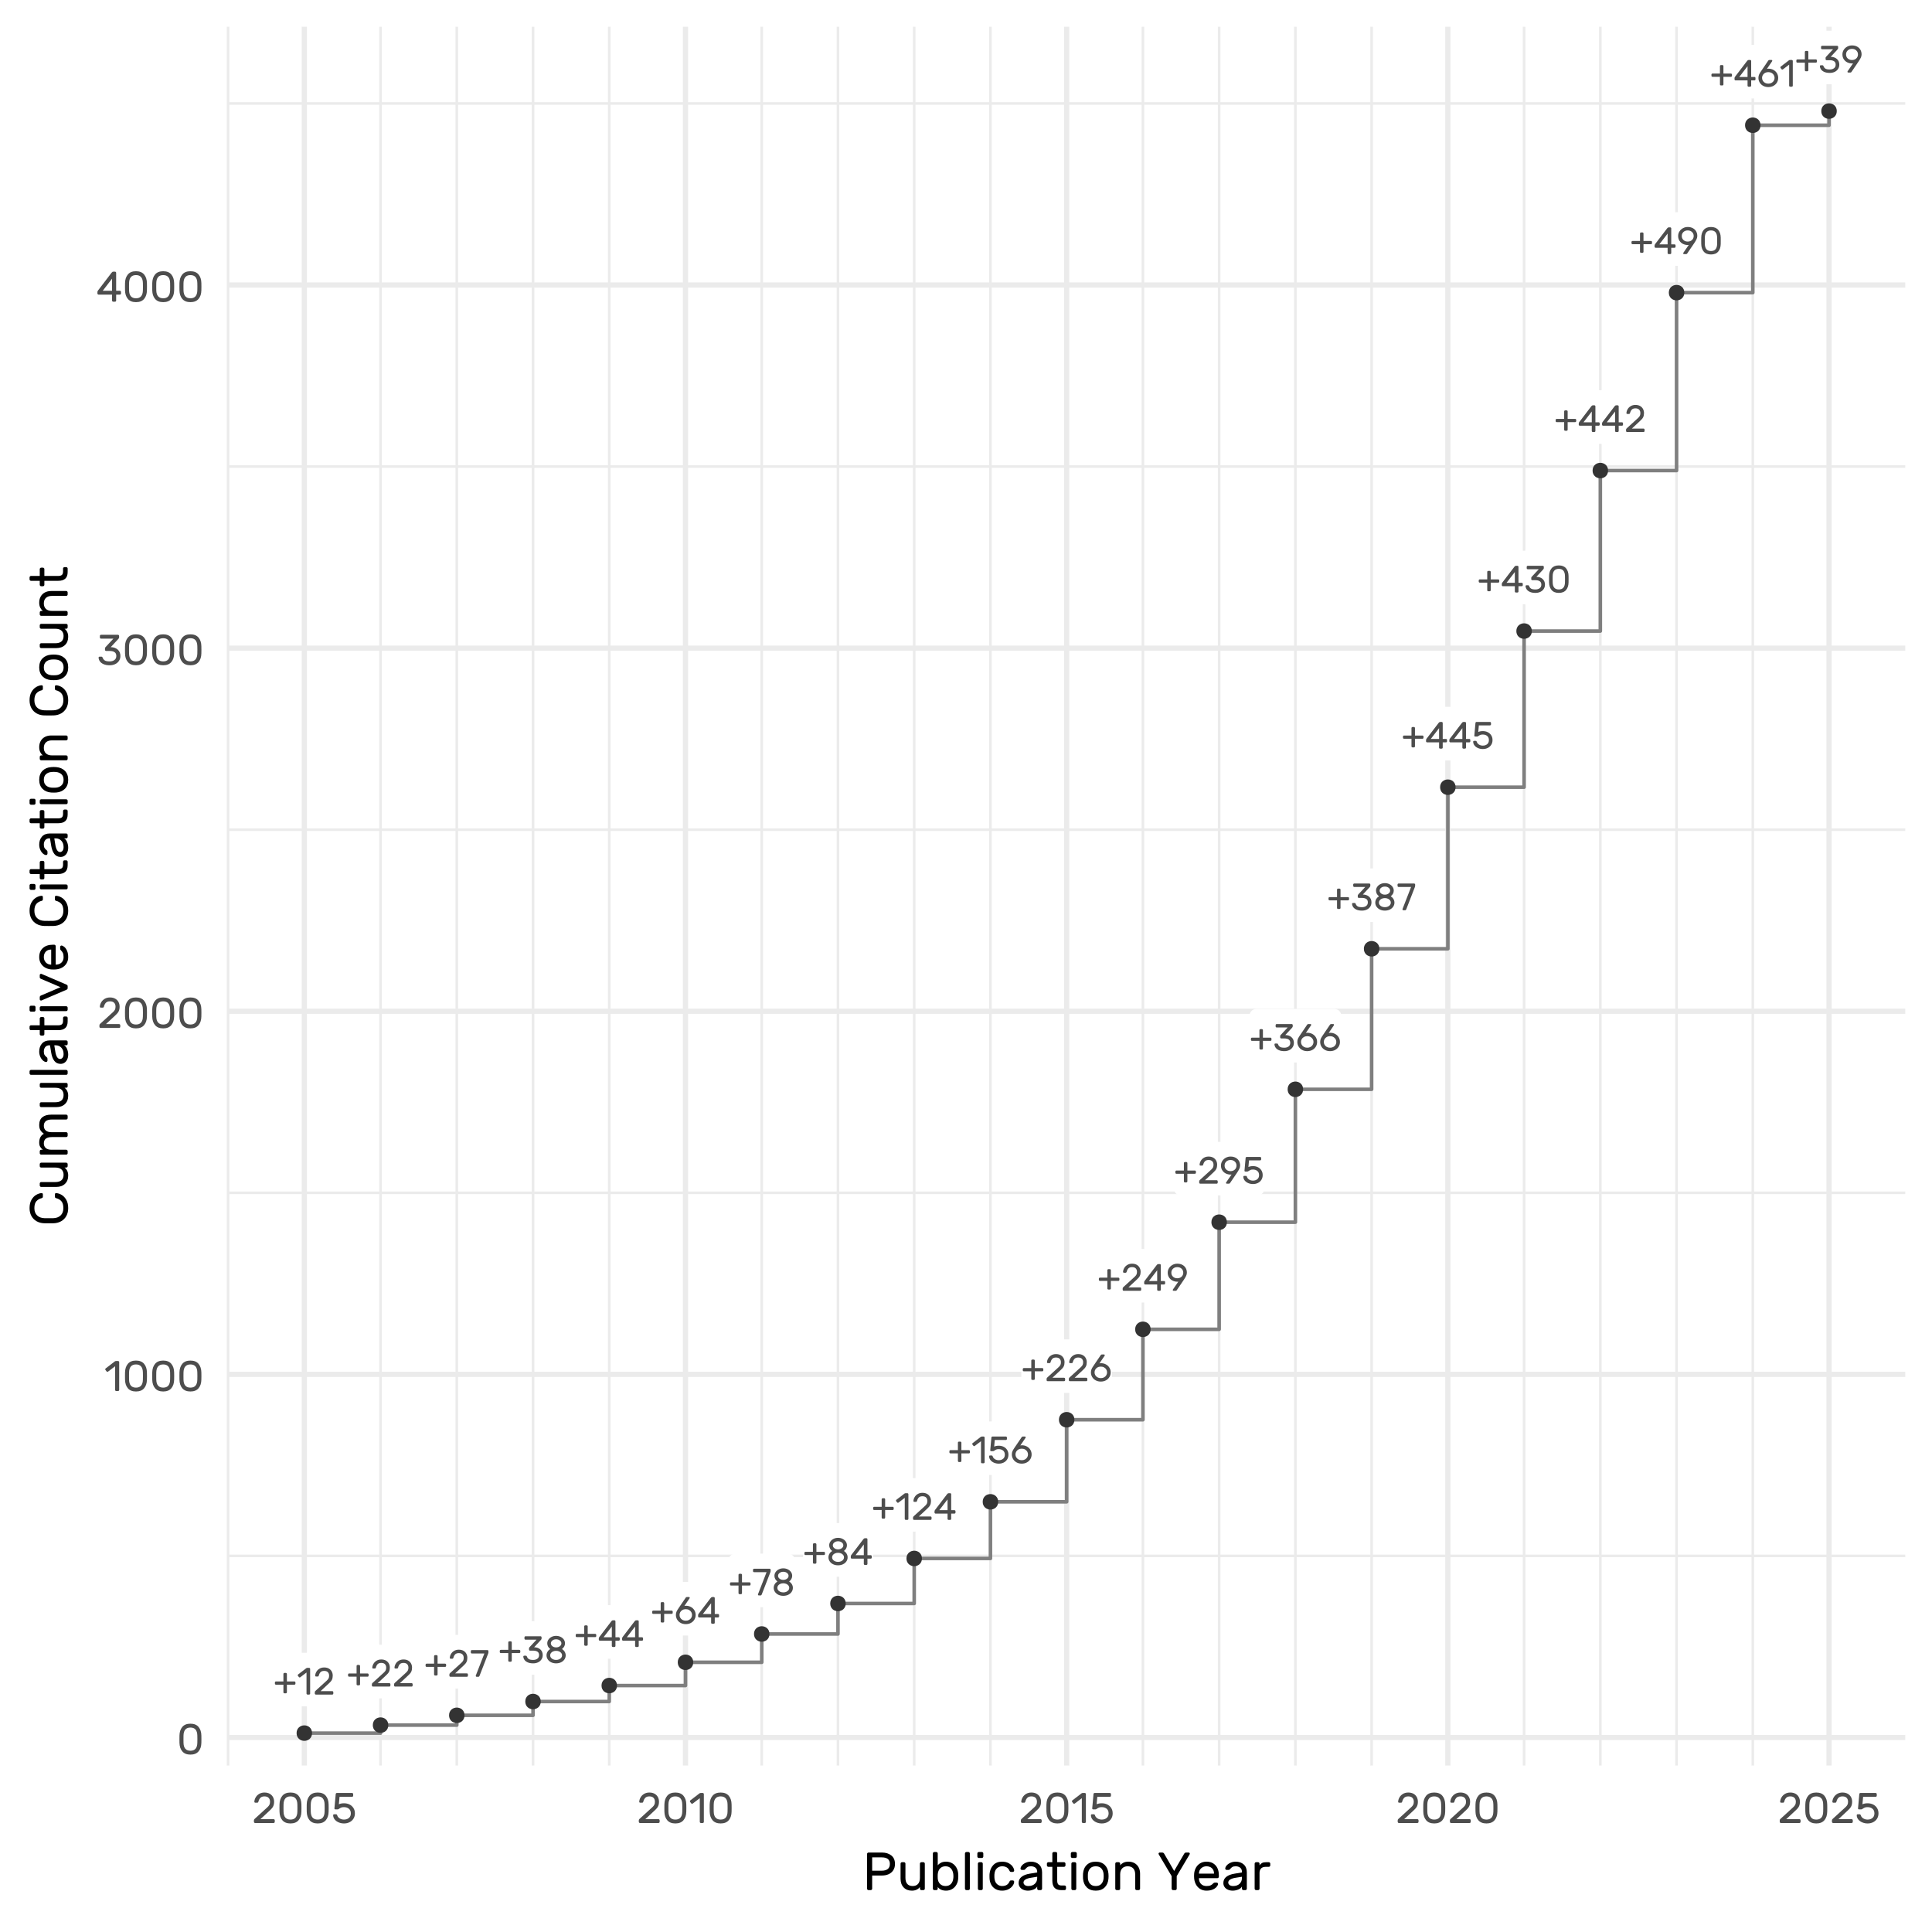 <?xml version="1.0" encoding="UTF-8"?>
<svg xmlns="http://www.w3.org/2000/svg" xmlns:xlink="http://www.w3.org/1999/xlink" width="576" height="576" viewBox="0 0 576 576">
<defs>
<g>
<g id="glyph-0-0">
<path d="M 4.008 -0.684 C 4.008 -0.598 3.977 -0.527 3.914 -0.465 C 3.855 -0.406 3.781 -0.375 3.699 -0.375 L 3.277 -0.375 C 3.195 -0.375 3.121 -0.406 3.062 -0.465 C 3 -0.527 2.969 -0.598 2.969 -0.684 L 2.969 -2.949 L 0.738 -2.949 C 0.656 -2.949 0.586 -2.977 0.523 -3.039 C 0.461 -3.098 0.434 -3.172 0.434 -3.254 L 0.434 -3.609 C 0.434 -3.691 0.461 -3.762 0.523 -3.824 C 0.586 -3.883 0.656 -3.914 0.738 -3.914 L 2.969 -3.914 L 2.969 -6.145 C 2.969 -6.23 3 -6.301 3.062 -6.363 C 3.121 -6.422 3.195 -6.453 3.277 -6.453 L 3.699 -6.453 C 3.781 -6.453 3.855 -6.422 3.914 -6.363 C 3.977 -6.301 4.008 -6.23 4.008 -6.145 L 4.008 -3.914 L 6.25 -3.914 C 6.332 -3.914 6.402 -3.883 6.465 -3.824 C 6.523 -3.762 6.555 -3.691 6.555 -3.609 L 6.555 -3.254 C 6.555 -3.172 6.523 -3.098 6.465 -3.039 C 6.402 -2.977 6.332 -2.949 6.25 -2.949 L 4.008 -2.949 Z M 4.008 -0.684 "/>
</g>
<g id="glyph-0-1">
<path d="M 3.949 -0.309 C 3.949 -0.223 3.918 -0.152 3.859 -0.09 C 3.797 -0.031 3.727 0 3.641 0 L 3.176 0 C 3.094 0 3.02 -0.031 2.961 -0.09 C 2.898 -0.152 2.867 -0.223 2.867 -0.309 L 2.867 -6.578 L 1.023 -5.18 C 0.973 -5.133 0.906 -5.109 0.832 -5.109 C 0.73 -5.109 0.652 -5.148 0.594 -5.223 L 0.32 -5.578 C 0.273 -5.637 0.25 -5.703 0.25 -5.77 C 0.25 -5.867 0.293 -5.949 0.375 -6.008 L 2.812 -7.875 C 2.895 -7.938 3.016 -7.965 3.176 -7.965 L 3.641 -7.965 C 3.727 -7.965 3.797 -7.938 3.859 -7.875 C 3.918 -7.816 3.949 -7.742 3.949 -7.66 Z M 3.949 -0.309 "/>
</g>
<g id="glyph-0-2">
<path d="M 4.133 -4.188 C 4.375 -4.41 4.547 -4.625 4.656 -4.836 C 4.762 -5.051 4.812 -5.32 4.812 -5.645 C 4.812 -6.07 4.691 -6.41 4.449 -6.668 C 4.207 -6.926 3.84 -7.055 3.348 -7.055 C 2.859 -7.055 2.496 -6.93 2.254 -6.676 C 2.012 -6.422 1.836 -6.078 1.73 -5.645 C 1.707 -5.562 1.668 -5.496 1.617 -5.453 C 1.562 -5.406 1.504 -5.383 1.434 -5.383 L 0.91 -5.383 C 0.844 -5.383 0.785 -5.406 0.734 -5.457 C 0.684 -5.508 0.66 -5.566 0.66 -5.633 C 0.676 -6.02 0.789 -6.402 1.008 -6.781 C 1.223 -7.164 1.531 -7.473 1.934 -7.715 C 2.336 -7.961 2.809 -8.082 3.348 -8.082 C 3.883 -8.082 4.344 -7.973 4.73 -7.758 C 5.113 -7.539 5.402 -7.246 5.598 -6.879 C 5.797 -6.512 5.895 -6.102 5.895 -5.645 C 5.895 -5.168 5.812 -4.758 5.652 -4.422 C 5.488 -4.082 5.207 -3.742 4.812 -3.391 L 2.277 -1.023 L 5.758 -1.023 C 5.844 -1.023 5.914 -0.992 5.977 -0.934 C 6.035 -0.871 6.066 -0.801 6.066 -0.719 L 6.066 -0.309 C 6.066 -0.223 6.035 -0.152 5.977 -0.09 C 5.914 -0.031 5.844 0 5.758 0 L 0.855 0 C 0.77 0 0.699 -0.031 0.637 -0.09 C 0.578 -0.152 0.547 -0.223 0.547 -0.309 L 0.547 -0.719 C 0.547 -0.801 0.562 -0.871 0.598 -0.926 C 0.633 -0.984 0.699 -1.059 0.797 -1.148 Z M 4.133 -4.188 "/>
</g>
<g id="glyph-0-3">
<path d="M 5.246 -7.965 C 5.332 -7.965 5.402 -7.938 5.465 -7.875 C 5.523 -7.816 5.555 -7.742 5.555 -7.66 L 5.555 -7.25 C 5.555 -7.145 5.512 -6.992 5.43 -6.793 L 2.902 -0.273 C 2.828 -0.09 2.715 0 2.57 0 L 2.047 0 C 1.973 0 1.91 -0.027 1.855 -0.078 C 1.801 -0.133 1.777 -0.199 1.777 -0.273 C 1.777 -0.312 1.785 -0.355 1.809 -0.41 L 4.348 -6.941 L 0.613 -6.941 C 0.531 -6.941 0.461 -6.973 0.398 -7.035 C 0.336 -7.094 0.309 -7.168 0.309 -7.25 L 0.309 -7.66 C 0.309 -7.742 0.336 -7.816 0.398 -7.875 C 0.461 -7.938 0.531 -7.965 0.613 -7.965 Z M 5.246 -7.965 "/>
</g>
<g id="glyph-0-4">
<path d="M 3.414 -0.91 C 3.922 -0.91 4.344 -1.035 4.672 -1.281 C 5.004 -1.527 5.168 -1.887 5.168 -2.355 C 5.168 -2.82 5.008 -3.156 4.695 -3.363 C 4.379 -3.57 3.953 -3.676 3.414 -3.676 L 2.469 -3.676 C 2.387 -3.676 2.312 -3.707 2.254 -3.766 C 2.191 -3.828 2.164 -3.898 2.164 -3.984 L 2.164 -4.395 C 2.164 -4.453 2.176 -4.508 2.207 -4.559 C 2.238 -4.609 2.285 -4.668 2.344 -4.734 L 4.395 -6.941 L 1.117 -6.941 C 1.031 -6.941 0.961 -6.973 0.898 -7.035 C 0.84 -7.094 0.809 -7.168 0.809 -7.25 L 0.809 -7.66 C 0.809 -7.742 0.84 -7.816 0.898 -7.875 C 0.961 -7.938 1.031 -7.965 1.117 -7.965 L 5.598 -7.965 C 5.684 -7.965 5.754 -7.938 5.816 -7.875 C 5.875 -7.816 5.906 -7.742 5.906 -7.66 L 5.906 -7.25 C 5.906 -7.145 5.84 -7.016 5.703 -6.863 L 3.688 -4.688 C 4.453 -4.676 5.07 -4.457 5.543 -4.039 C 6.012 -3.621 6.25 -3.062 6.25 -2.355 C 6.25 -1.855 6.121 -1.418 5.867 -1.043 C 5.613 -0.664 5.27 -0.379 4.844 -0.184 C 4.414 0.016 3.938 0.113 3.414 0.113 C 2.77 0.113 2.227 0.016 1.785 -0.176 C 1.348 -0.371 1.02 -0.621 0.809 -0.926 C 0.594 -1.234 0.48 -1.562 0.465 -1.91 C 0.465 -1.98 0.492 -2.039 0.539 -2.09 C 0.59 -2.137 0.648 -2.164 0.719 -2.164 L 1.242 -2.164 C 1.316 -2.164 1.379 -2.137 1.43 -2.09 C 1.477 -2.039 1.516 -1.984 1.535 -1.922 C 1.637 -1.613 1.816 -1.367 2.078 -1.184 C 2.34 -1 2.785 -0.91 3.414 -0.91 Z M 3.414 -0.91 "/>
</g>
<g id="glyph-0-5">
<path d="M 1.719 -4.164 C 1.438 -4.371 1.219 -4.617 1.062 -4.91 C 0.91 -5.203 0.832 -5.516 0.832 -5.852 C 0.832 -6.254 0.945 -6.625 1.18 -6.965 C 1.41 -7.309 1.727 -7.578 2.129 -7.777 C 2.531 -7.98 2.977 -8.082 3.473 -8.082 C 3.965 -8.082 4.414 -7.98 4.82 -7.777 C 5.227 -7.578 5.543 -7.309 5.777 -6.965 C 6.008 -6.625 6.121 -6.254 6.121 -5.852 C 6.121 -5.516 6.043 -5.203 5.883 -4.918 C 5.727 -4.629 5.504 -4.379 5.223 -4.164 C 5.574 -3.938 5.844 -3.66 6.039 -3.328 C 6.23 -3 6.328 -2.645 6.328 -2.266 C 6.328 -1.832 6.207 -1.434 5.965 -1.07 C 5.723 -0.707 5.383 -0.418 4.945 -0.203 C 4.508 0.008 4.016 0.113 3.473 0.113 C 2.926 0.113 2.434 0.008 1.996 -0.203 C 1.562 -0.418 1.223 -0.707 0.98 -1.07 C 0.734 -1.434 0.613 -1.832 0.613 -2.266 C 0.613 -2.652 0.711 -3.012 0.906 -3.34 C 1.098 -3.672 1.371 -3.945 1.719 -4.164 M 3.473 -4.645 C 3.91 -4.645 4.281 -4.762 4.586 -4.996 C 4.891 -5.23 5.043 -5.516 5.043 -5.852 C 5.043 -6.184 4.891 -6.469 4.586 -6.703 C 4.281 -6.938 3.91 -7.055 3.473 -7.055 C 3.031 -7.055 2.66 -6.938 2.363 -6.703 C 2.062 -6.469 1.91 -6.184 1.91 -5.852 C 1.91 -5.516 2.062 -5.23 2.363 -4.996 C 2.66 -4.762 3.031 -4.645 3.473 -4.645 M 3.473 -0.91 C 3.812 -0.91 4.117 -0.973 4.387 -1.094 C 4.656 -1.215 4.867 -1.379 5.02 -1.582 C 5.172 -1.785 5.246 -2.016 5.246 -2.266 C 5.246 -2.516 5.172 -2.742 5.02 -2.949 C 4.867 -3.152 4.656 -3.316 4.387 -3.438 C 4.117 -3.559 3.812 -3.621 3.473 -3.621 C 3.129 -3.621 2.824 -3.559 2.555 -3.438 C 2.285 -3.316 2.074 -3.152 1.922 -2.949 C 1.773 -2.742 1.695 -2.516 1.695 -2.266 C 1.695 -2.016 1.773 -1.785 1.922 -1.582 C 2.074 -1.379 2.285 -1.215 2.555 -1.094 C 2.824 -0.973 3.129 -0.91 3.473 -0.91 Z M 3.473 -0.91 "/>
</g>
<g id="glyph-0-6">
<path d="M 4.52 0 C 4.434 0 4.363 -0.031 4.301 -0.09 C 4.242 -0.152 4.211 -0.223 4.211 -0.309 L 4.211 -1.879 L 0.637 -1.879 C 0.555 -1.879 0.48 -1.91 0.422 -1.969 C 0.359 -2.031 0.328 -2.102 0.328 -2.184 L 0.328 -2.594 C 0.328 -2.648 0.344 -2.711 0.375 -2.781 C 0.406 -2.855 0.445 -2.922 0.488 -2.98 L 4.086 -7.695 C 4.223 -7.875 4.371 -7.965 4.531 -7.965 L 4.984 -7.965 C 5.07 -7.965 5.141 -7.938 5.199 -7.875 C 5.262 -7.816 5.293 -7.742 5.293 -7.66 L 5.293 -2.902 L 6.27 -2.902 C 6.355 -2.902 6.426 -2.871 6.488 -2.812 C 6.547 -2.75 6.578 -2.68 6.578 -2.594 L 6.578 -2.184 C 6.578 -2.102 6.547 -2.031 6.488 -1.969 C 6.426 -1.91 6.355 -1.879 6.27 -1.879 L 5.293 -1.879 L 5.293 -0.309 C 5.293 -0.223 5.262 -0.152 5.199 -0.09 C 5.141 -0.031 5.07 0 4.984 0 L 4.52 0 M 4.211 -6.113 L 1.742 -2.902 L 4.211 -2.902 Z M 4.211 -6.113 "/>
</g>
<g id="glyph-0-7">
<path d="M 3.051 -5.316 C 3.164 -5.352 3.301 -5.371 3.461 -5.371 C 4.02 -5.371 4.527 -5.254 4.973 -5.012 C 5.422 -4.773 5.773 -4.445 6.027 -4.023 C 6.281 -3.602 6.406 -3.137 6.406 -2.629 C 6.406 -2.121 6.281 -1.656 6.027 -1.234 C 5.773 -0.812 5.422 -0.484 4.973 -0.246 C 4.527 -0.004 4.02 0.113 3.461 0.113 C 2.898 0.113 2.395 -0.004 1.945 -0.246 C 1.5 -0.484 1.148 -0.812 0.895 -1.234 C 0.641 -1.656 0.512 -2.121 0.512 -2.629 C 0.512 -3.023 0.582 -3.367 0.723 -3.66 C 0.863 -3.949 1.07 -4.293 1.344 -4.688 L 3.414 -7.738 C 3.422 -7.754 3.441 -7.781 3.477 -7.824 C 3.512 -7.867 3.555 -7.898 3.602 -7.926 C 3.652 -7.953 3.707 -7.965 3.766 -7.965 L 4.414 -7.965 C 4.484 -7.965 4.539 -7.941 4.582 -7.895 C 4.621 -7.844 4.645 -7.785 4.645 -7.715 C 4.645 -7.68 4.625 -7.629 4.586 -7.57 L 3.051 -5.316 M 3.461 -0.91 C 3.832 -0.91 4.16 -0.988 4.445 -1.148 C 4.73 -1.309 4.945 -1.52 5.098 -1.781 C 5.25 -2.043 5.328 -2.324 5.328 -2.629 C 5.328 -2.934 5.25 -3.215 5.098 -3.477 C 4.945 -3.738 4.73 -3.949 4.445 -4.109 C 4.16 -4.27 3.832 -4.348 3.461 -4.348 C 3.09 -4.348 2.762 -4.27 2.477 -4.109 C 2.191 -3.949 1.973 -3.738 1.82 -3.477 C 1.668 -3.215 1.594 -2.934 1.594 -2.629 C 1.594 -2.324 1.668 -2.043 1.82 -1.781 C 1.973 -1.52 2.191 -1.309 2.477 -1.148 C 2.762 -0.988 3.09 -0.91 3.461 -0.91 Z M 3.461 -0.91 "/>
</g>
<g id="glyph-0-8">
<path d="M 3.367 -0.91 C 3.891 -0.91 4.324 -1.055 4.668 -1.336 C 5.008 -1.621 5.18 -2.031 5.18 -2.562 C 5.18 -3.094 5.008 -3.5 4.668 -3.785 C 4.324 -4.07 3.891 -4.211 3.367 -4.211 C 3.059 -4.211 2.816 -4.176 2.641 -4.102 C 2.465 -4.031 2.293 -3.934 2.117 -3.812 C 2.027 -3.746 1.949 -3.691 1.883 -3.66 C 1.82 -3.625 1.746 -3.609 1.66 -3.609 L 1.082 -3.609 C 1.012 -3.609 0.953 -3.633 0.906 -3.684 C 0.855 -3.73 0.832 -3.789 0.832 -3.859 L 1.172 -7.66 C 1.172 -7.742 1.203 -7.816 1.262 -7.875 C 1.324 -7.938 1.395 -7.965 1.48 -7.965 L 5.496 -7.965 C 5.582 -7.965 5.652 -7.938 5.715 -7.875 C 5.773 -7.816 5.805 -7.742 5.805 -7.66 L 5.805 -7.25 C 5.805 -7.168 5.773 -7.094 5.715 -7.035 C 5.652 -6.973 5.582 -6.941 5.496 -6.941 L 2.184 -6.941 L 2.004 -4.973 C 2.391 -5.148 2.844 -5.234 3.367 -5.234 C 3.906 -5.234 4.395 -5.129 4.832 -4.91 C 5.266 -4.695 5.613 -4.383 5.871 -3.977 C 6.129 -3.57 6.258 -3.098 6.258 -2.562 C 6.258 -2.023 6.129 -1.551 5.871 -1.145 C 5.613 -0.738 5.266 -0.426 4.832 -0.211 C 4.395 0.004 3.906 0.113 3.367 0.113 C 2.867 0.113 2.398 0.02 1.957 -0.164 C 1.516 -0.352 1.164 -0.609 0.898 -0.945 C 0.633 -1.277 0.496 -1.652 0.488 -2.07 C 0.488 -2.141 0.516 -2.199 0.562 -2.246 C 0.613 -2.297 0.672 -2.32 0.738 -2.32 L 1.262 -2.32 C 1.332 -2.32 1.391 -2.301 1.445 -2.254 C 1.5 -2.207 1.535 -2.148 1.559 -2.07 C 1.656 -1.723 1.875 -1.441 2.207 -1.23 C 2.543 -1.016 2.93 -0.91 3.367 -0.91 Z M 3.367 -0.91 "/>
</g>
<g id="glyph-0-9">
<path d="M 3.574 -2.73 C 3.484 -2.715 3.379 -2.707 3.266 -2.707 C 2.773 -2.707 2.309 -2.816 1.871 -3.027 C 1.438 -3.238 1.082 -3.551 0.812 -3.961 C 0.543 -4.371 0.41 -4.848 0.41 -5.395 C 0.41 -5.895 0.539 -6.352 0.801 -6.762 C 1.062 -7.172 1.414 -7.492 1.848 -7.727 C 2.285 -7.965 2.758 -8.082 3.266 -8.082 C 3.844 -8.082 4.348 -7.965 4.781 -7.734 C 5.211 -7.504 5.543 -7.184 5.777 -6.777 C 6.008 -6.371 6.121 -5.91 6.121 -5.395 C 6.121 -5.062 6.039 -4.727 5.871 -4.395 C 5.707 -4.059 5.484 -3.688 5.211 -3.277 L 3.141 -0.227 C 3.133 -0.211 3.113 -0.184 3.078 -0.141 C 3.043 -0.102 3.004 -0.066 2.953 -0.039 C 2.902 -0.012 2.848 0 2.789 0 L 2.141 0 C 2.07 0 2.016 -0.023 1.977 -0.074 C 1.934 -0.125 1.91 -0.184 1.91 -0.25 C 1.91 -0.297 1.93 -0.344 1.969 -0.398 L 3.574 -2.73 M 3.266 -7.055 C 2.742 -7.055 2.316 -6.898 1.984 -6.582 C 1.656 -6.27 1.492 -5.871 1.492 -5.395 C 1.492 -4.918 1.656 -4.52 1.984 -4.207 C 2.316 -3.891 2.742 -3.734 3.266 -3.734 C 3.789 -3.734 4.215 -3.891 4.547 -4.207 C 4.875 -4.52 5.043 -4.918 5.043 -5.395 C 5.043 -5.871 4.875 -6.27 4.547 -6.582 C 4.215 -6.898 3.789 -7.055 3.266 -7.055 Z M 3.266 -7.055 "/>
</g>
<g id="glyph-0-10">
<path d="M 6.512 -3.016 C 6.496 -2.074 6.246 -1.316 5.766 -0.746 C 5.281 -0.172 4.562 0.113 3.609 0.113 C 2.652 0.113 1.934 -0.172 1.449 -0.746 C 0.969 -1.316 0.723 -2.074 0.707 -3.016 L 0.695 -3.984 L 0.707 -4.938 C 0.723 -5.879 0.969 -6.641 1.449 -7.215 C 1.934 -7.793 2.652 -8.082 3.609 -8.082 C 4.562 -8.082 5.281 -7.793 5.766 -7.215 C 6.246 -6.641 6.496 -5.879 6.512 -4.938 C 6.516 -4.711 6.52 -4.395 6.52 -3.984 C 6.52 -3.566 6.516 -3.242 6.512 -3.016 M 3.609 -0.91 C 4.801 -0.91 5.41 -1.613 5.441 -3.016 C 5.449 -3.242 5.453 -3.566 5.453 -3.984 C 5.453 -4.395 5.449 -4.711 5.441 -4.938 C 5.41 -6.352 4.801 -7.055 3.609 -7.055 C 2.418 -7.055 1.805 -6.352 1.777 -4.938 L 1.766 -3.984 L 1.777 -3.016 C 1.805 -1.613 2.418 -0.91 3.609 -0.91 Z M 3.609 -0.91 "/>
</g>
<g id="glyph-1-0">
<path d="M 7.32 -3.391 C 7.305 -2.332 7.023 -1.484 6.484 -0.84 C 5.941 -0.195 5.133 0.129 4.059 0.129 C 2.98 0.129 2.176 -0.195 1.633 -0.84 C 1.09 -1.484 0.812 -2.332 0.793 -3.391 L 0.781 -4.48 L 0.793 -5.555 C 0.812 -6.613 1.09 -7.465 1.633 -8.113 C 2.176 -8.766 2.98 -9.09 4.059 -9.09 C 5.133 -9.09 5.941 -8.766 6.484 -8.113 C 7.023 -7.465 7.305 -6.613 7.32 -5.555 C 7.332 -5.301 7.336 -4.941 7.336 -4.48 C 7.336 -4.012 7.332 -3.648 7.32 -3.391 M 4.059 -1.023 C 5.398 -1.023 6.086 -1.812 6.117 -3.391 C 6.125 -3.648 6.133 -4.012 6.133 -4.48 C 6.133 -4.941 6.125 -5.301 6.117 -5.555 C 6.086 -7.141 5.398 -7.938 4.059 -7.938 C 2.719 -7.938 2.031 -7.141 1.996 -5.555 L 1.984 -4.48 L 1.996 -3.391 C 2.031 -1.812 2.719 -1.023 4.059 -1.023 Z M 4.059 -1.023 "/>
</g>
<g id="glyph-1-1">
<path d="M 4.441 -0.344 C 4.441 -0.25 4.406 -0.172 4.34 -0.102 C 4.27 -0.035 4.191 0 4.098 0 L 3.57 0 C 3.477 0 3.395 -0.035 3.328 -0.102 C 3.258 -0.172 3.227 -0.25 3.227 -0.344 L 3.227 -7.398 L 1.152 -5.824 C 1.094 -5.773 1.02 -5.746 0.934 -5.746 C 0.824 -5.746 0.734 -5.789 0.664 -5.875 L 0.359 -6.273 C 0.309 -6.34 0.281 -6.414 0.281 -6.488 C 0.281 -6.602 0.328 -6.691 0.422 -6.758 L 3.16 -8.859 C 3.254 -8.926 3.391 -8.961 3.57 -8.961 L 4.098 -8.961 C 4.191 -8.961 4.27 -8.926 4.34 -8.859 C 4.406 -8.789 4.441 -8.707 4.441 -8.613 Z M 4.441 -0.344 "/>
</g>
<g id="glyph-1-2">
<path d="M 4.645 -4.711 C 4.918 -4.957 5.117 -5.199 5.234 -5.441 C 5.355 -5.68 5.414 -5.98 5.414 -6.348 C 5.414 -6.828 5.277 -7.211 5.004 -7.5 C 4.73 -7.789 4.316 -7.938 3.762 -7.938 C 3.219 -7.938 2.809 -7.793 2.535 -7.508 C 2.262 -7.223 2.066 -6.836 1.945 -6.348 C 1.922 -6.254 1.879 -6.184 1.816 -6.133 C 1.758 -6.078 1.691 -6.055 1.613 -6.055 L 1.023 -6.055 C 0.945 -6.055 0.883 -6.082 0.824 -6.137 C 0.77 -6.191 0.742 -6.258 0.742 -6.336 C 0.758 -6.77 0.891 -7.203 1.133 -7.629 C 1.375 -8.055 1.723 -8.406 2.176 -8.68 C 2.629 -8.953 3.156 -9.09 3.762 -9.09 C 4.367 -9.09 4.887 -8.965 5.32 -8.723 C 5.75 -8.48 6.074 -8.152 6.297 -7.738 C 6.52 -7.324 6.629 -6.859 6.629 -6.348 C 6.629 -5.812 6.539 -5.352 6.355 -4.973 C 6.172 -4.594 5.859 -4.207 5.414 -3.812 L 2.559 -1.152 L 6.477 -1.152 C 6.57 -1.152 6.652 -1.117 6.719 -1.051 C 6.789 -0.98 6.824 -0.898 6.824 -0.805 L 6.824 -0.344 C 6.824 -0.25 6.789 -0.172 6.719 -0.102 C 6.652 -0.035 6.57 0 6.477 0 L 0.961 0 C 0.867 0 0.785 -0.035 0.719 -0.102 C 0.648 -0.172 0.613 -0.25 0.613 -0.344 L 0.613 -0.805 C 0.613 -0.898 0.633 -0.98 0.672 -1.043 C 0.711 -1.105 0.785 -1.191 0.895 -1.293 Z M 4.645 -4.711 "/>
</g>
<g id="glyph-1-3">
<path d="M 3.84 -1.023 C 4.41 -1.023 4.883 -1.164 5.254 -1.441 C 5.625 -1.719 5.812 -2.121 5.812 -2.648 C 5.812 -3.172 5.633 -3.547 5.281 -3.781 C 4.926 -4.016 4.445 -4.133 3.84 -4.133 L 2.777 -4.133 C 2.684 -4.133 2.602 -4.168 2.535 -4.238 C 2.465 -4.305 2.434 -4.387 2.434 -4.48 L 2.434 -4.941 C 2.434 -5.008 2.449 -5.07 2.484 -5.125 C 2.516 -5.184 2.57 -5.246 2.637 -5.324 L 4.941 -7.809 L 1.254 -7.809 C 1.16 -7.809 1.078 -7.844 1.012 -7.91 C 0.941 -7.98 0.91 -8.059 0.91 -8.152 L 0.91 -8.613 C 0.91 -8.707 0.941 -8.789 1.012 -8.859 C 1.078 -8.926 1.16 -8.961 1.254 -8.961 L 6.297 -8.961 C 6.391 -8.961 6.473 -8.926 6.539 -8.859 C 6.609 -8.789 6.645 -8.707 6.645 -8.613 L 6.645 -8.152 C 6.645 -8.035 6.566 -7.891 6.414 -7.719 L 4.148 -5.273 C 5.008 -5.258 5.703 -5.012 6.234 -4.543 C 6.762 -4.074 7.027 -3.441 7.027 -2.648 C 7.027 -2.086 6.883 -1.594 6.598 -1.172 C 6.312 -0.75 5.93 -0.426 5.445 -0.203 C 4.965 0.016 4.43 0.129 3.84 0.129 C 3.113 0.129 2.504 0.02 2.008 -0.199 C 1.516 -0.414 1.148 -0.699 0.91 -1.043 C 0.668 -1.391 0.543 -1.758 0.523 -2.152 C 0.523 -2.227 0.551 -2.293 0.609 -2.348 C 0.664 -2.402 0.73 -2.434 0.805 -2.434 L 1.395 -2.434 C 1.48 -2.434 1.551 -2.402 1.605 -2.348 C 1.66 -2.293 1.703 -2.23 1.727 -2.164 C 1.84 -1.812 2.043 -1.535 2.336 -1.332 C 2.629 -1.125 3.133 -1.023 3.84 -1.023 Z M 3.84 -1.023 "/>
</g>
<g id="glyph-1-4">
<path d="M 5.082 0 C 4.988 0 4.906 -0.035 4.84 -0.102 C 4.77 -0.172 4.734 -0.25 4.734 -0.344 L 4.734 -2.113 L 0.719 -2.113 C 0.621 -2.113 0.543 -2.145 0.473 -2.215 C 0.406 -2.281 0.371 -2.363 0.371 -2.457 L 0.371 -2.918 C 0.371 -2.977 0.387 -3.047 0.422 -3.129 C 0.457 -3.211 0.5 -3.285 0.551 -3.355 L 4.594 -8.652 C 4.75 -8.859 4.914 -8.961 5.094 -8.961 L 5.605 -8.961 C 5.699 -8.961 5.781 -8.926 5.848 -8.859 C 5.918 -8.789 5.953 -8.707 5.953 -8.613 L 5.953 -3.266 L 7.055 -3.266 C 7.148 -3.266 7.227 -3.23 7.297 -3.16 C 7.363 -3.094 7.398 -3.012 7.398 -2.918 L 7.398 -2.457 C 7.398 -2.363 7.363 -2.281 7.297 -2.215 C 7.227 -2.145 7.148 -2.113 7.055 -2.113 L 5.953 -2.113 L 5.953 -0.344 C 5.953 -0.25 5.918 -0.172 5.848 -0.102 C 5.781 -0.035 5.699 0 5.605 0 L 5.082 0 M 4.734 -6.875 L 1.957 -3.266 L 4.734 -3.266 Z M 4.734 -6.875 "/>
</g>
<g id="glyph-1-5">
<path d="M 3.789 -1.023 C 4.379 -1.023 4.863 -1.184 5.246 -1.504 C 5.633 -1.824 5.824 -2.281 5.824 -2.879 C 5.824 -3.477 5.633 -3.938 5.246 -4.258 C 4.863 -4.574 4.379 -4.734 3.789 -4.734 C 3.438 -4.734 3.164 -4.695 2.969 -4.613 C 2.773 -4.535 2.578 -4.426 2.379 -4.289 C 2.277 -4.211 2.191 -4.152 2.117 -4.113 C 2.047 -4.078 1.961 -4.059 1.867 -4.059 L 1.215 -4.059 C 1.141 -4.059 1.074 -4.086 1.02 -4.141 C 0.961 -4.195 0.934 -4.262 0.934 -4.34 L 1.32 -8.613 C 1.32 -8.707 1.352 -8.789 1.422 -8.859 C 1.488 -8.926 1.57 -8.961 1.664 -8.961 L 6.184 -8.961 C 6.277 -8.961 6.355 -8.926 6.426 -8.859 C 6.492 -8.789 6.527 -8.707 6.527 -8.613 L 6.527 -8.152 C 6.527 -8.059 6.492 -7.98 6.426 -7.91 C 6.355 -7.844 6.277 -7.809 6.184 -7.809 L 2.457 -7.809 L 2.254 -5.594 C 2.688 -5.789 3.199 -5.887 3.789 -5.887 C 4.395 -5.887 4.941 -5.766 5.434 -5.523 C 5.926 -5.281 6.316 -4.93 6.605 -4.473 C 6.895 -4.016 7.039 -3.484 7.039 -2.879 C 7.039 -2.273 6.895 -1.742 6.605 -1.285 C 6.316 -0.828 5.926 -0.48 5.434 -0.238 C 4.941 0.008 4.395 0.129 3.789 0.129 C 3.227 0.129 2.695 0.023 2.203 -0.188 C 1.707 -0.395 1.309 -0.688 1.012 -1.062 C 0.711 -1.438 0.559 -1.859 0.551 -2.328 C 0.551 -2.406 0.578 -2.473 0.633 -2.527 C 0.688 -2.582 0.754 -2.609 0.832 -2.609 L 1.422 -2.609 C 1.496 -2.609 1.566 -2.586 1.625 -2.535 C 1.684 -2.484 1.727 -2.414 1.754 -2.328 C 1.863 -1.938 2.109 -1.621 2.484 -1.383 C 2.859 -1.145 3.293 -1.023 3.789 -1.023 Z M 3.789 -1.023 "/>
</g>
<g id="glyph-2-0">
<path d="M 5.84 -11.199 C 6.949 -11.199 7.871 -10.91 8.602 -10.336 C 9.332 -9.762 9.695 -8.918 9.695 -7.809 C 9.695 -7.062 9.523 -6.426 9.176 -5.902 C 8.828 -5.383 8.367 -4.992 7.785 -4.734 C 7.203 -4.48 6.555 -4.352 5.84 -4.352 L 2.895 -4.352 L 2.895 -0.434 C 2.895 -0.316 2.852 -0.215 2.77 -0.129 C 2.684 -0.043 2.582 0 2.465 0 L 1.809 0 C 1.691 0 1.59 -0.043 1.504 -0.129 C 1.418 -0.215 1.375 -0.316 1.375 -0.434 L 1.375 -10.77 C 1.375 -10.887 1.418 -10.988 1.504 -11.07 C 1.59 -11.156 1.691 -11.199 1.809 -11.199 L 5.84 -11.199 M 5.762 -5.793 C 6.539 -5.793 7.137 -5.961 7.551 -6.297 C 7.969 -6.633 8.176 -7.137 8.176 -7.809 C 8.176 -9.109 7.371 -9.762 5.762 -9.762 L 2.895 -9.762 L 2.895 -5.793 Z M 5.762 -5.793 "/>
</g>
<g id="glyph-2-1">
<path d="M 1.121 -7.887 C 1.121 -8.004 1.164 -8.105 1.246 -8.191 C 1.332 -8.277 1.434 -8.32 1.551 -8.32 L 2.145 -8.32 C 2.262 -8.32 2.363 -8.277 2.449 -8.191 C 2.535 -8.105 2.574 -8.004 2.574 -7.887 L 2.574 -3.664 C 2.574 -2.852 2.762 -2.242 3.129 -1.832 C 3.496 -1.422 4.031 -1.215 4.734 -1.215 C 5.418 -1.215 5.949 -1.426 6.328 -1.84 C 6.707 -2.258 6.895 -2.863 6.895 -3.664 L 6.895 -7.887 C 6.895 -8.004 6.938 -8.105 7.023 -8.191 C 7.109 -8.277 7.211 -8.32 7.328 -8.32 L 7.922 -8.32 C 8.039 -8.32 8.137 -8.277 8.223 -8.191 C 8.309 -8.105 8.352 -8.004 8.352 -7.887 L 8.352 -0.434 C 8.352 -0.316 8.309 -0.215 8.223 -0.129 C 8.137 -0.043 8.039 0 7.922 0 L 7.328 0 C 7.211 0 7.109 -0.043 7.023 -0.129 C 6.938 -0.215 6.895 -0.316 6.895 -0.434 L 6.895 -0.93 C 6.34 -0.203 5.543 0.16 4.496 0.16 C 3.473 0.16 2.652 -0.16 2.039 -0.801 C 1.426 -1.441 1.121 -2.316 1.121 -3.426 Z M 1.121 -7.887 "/>
</g>
<g id="glyph-2-2">
<path d="M 8.77 -4.688 C 8.777 -4.582 8.785 -4.41 8.785 -4.176 C 8.785 -3.93 8.777 -3.754 8.77 -3.648 C 8.734 -2.879 8.559 -2.207 8.23 -1.633 C 7.906 -1.055 7.477 -0.613 6.938 -0.305 C 6.398 0.004 5.797 0.16 5.137 0.16 C 4.027 0.16 3.199 -0.203 2.656 -0.93 L 2.656 -0.434 C 2.656 -0.316 2.613 -0.215 2.527 -0.129 C 2.441 -0.043 2.34 0 2.223 0 L 1.633 0 C 1.516 0 1.414 -0.043 1.328 -0.129 C 1.242 -0.215 1.199 -0.316 1.199 -0.434 L 1.199 -10.93 C 1.199 -11.047 1.242 -11.148 1.328 -11.23 C 1.414 -11.316 1.516 -11.359 1.633 -11.359 L 2.223 -11.359 C 2.34 -11.359 2.441 -11.316 2.527 -11.23 C 2.613 -11.148 2.656 -11.047 2.656 -10.93 L 2.656 -7.391 C 2.891 -7.703 3.215 -7.961 3.625 -8.168 C 4.035 -8.375 4.539 -8.48 5.137 -8.48 C 5.809 -8.48 6.41 -8.324 6.945 -8.016 C 7.477 -7.707 7.906 -7.266 8.23 -6.695 C 8.559 -6.125 8.734 -5.457 8.77 -4.688 M 4.977 -1.215 C 5.668 -1.215 6.219 -1.438 6.625 -1.879 C 7.031 -2.324 7.258 -2.934 7.312 -3.711 C 7.324 -3.82 7.328 -3.969 7.328 -4.16 C 7.328 -5.066 7.121 -5.785 6.711 -6.312 C 6.301 -6.84 5.723 -7.105 4.977 -7.105 C 4.305 -7.105 3.766 -6.895 3.359 -6.48 C 2.953 -6.062 2.719 -5.484 2.656 -4.734 C 2.645 -4.629 2.641 -4.422 2.641 -4.113 C 2.641 -3.793 2.645 -3.578 2.656 -3.473 C 2.711 -2.777 2.945 -2.23 3.367 -1.824 C 3.789 -1.418 4.324 -1.215 4.977 -1.215 Z M 4.977 -1.215 "/>
</g>
<g id="glyph-2-3">
<path d="M 2.656 -0.434 C 2.656 -0.316 2.613 -0.215 2.527 -0.129 C 2.441 -0.043 2.34 0 2.223 0 L 1.633 0 C 1.516 0 1.414 -0.043 1.328 -0.129 C 1.242 -0.215 1.199 -0.316 1.199 -0.434 L 1.199 -10.93 C 1.199 -11.047 1.242 -11.148 1.328 -11.23 C 1.414 -11.316 1.516 -11.359 1.633 -11.359 L 2.223 -11.359 C 2.34 -11.359 2.441 -11.316 2.527 -11.23 C 2.613 -11.148 2.656 -11.047 2.656 -10.93 Z M 2.656 -0.434 "/>
</g>
<g id="glyph-2-4">
<path d="M 2.816 -10.016 C 2.816 -9.898 2.773 -9.797 2.688 -9.711 C 2.602 -9.625 2.5 -9.586 2.383 -9.586 L 1.473 -9.586 C 1.355 -9.586 1.254 -9.625 1.168 -9.711 C 1.082 -9.797 1.039 -9.898 1.039 -10.016 L 1.039 -10.93 C 1.039 -11.047 1.082 -11.148 1.168 -11.23 C 1.254 -11.316 1.355 -11.359 1.473 -11.359 L 2.383 -11.359 C 2.5 -11.359 2.602 -11.316 2.688 -11.23 C 2.773 -11.148 2.816 -11.047 2.816 -10.93 L 2.816 -10.016 M 2.656 -0.434 C 2.656 -0.316 2.613 -0.215 2.527 -0.129 C 2.441 -0.043 2.34 0 2.223 0 L 1.633 0 C 1.516 0 1.414 -0.043 1.328 -0.129 C 1.242 -0.215 1.199 -0.316 1.199 -0.434 L 1.199 -7.887 C 1.199 -8.004 1.242 -8.105 1.328 -8.191 C 1.414 -8.277 1.516 -8.32 1.633 -8.32 L 2.223 -8.32 C 2.34 -8.32 2.441 -8.277 2.527 -8.191 C 2.613 -8.105 2.656 -8.004 2.656 -7.887 Z M 2.656 -0.434 "/>
</g>
<g id="glyph-2-5">
<path d="M 4.559 -1.215 C 5.625 -1.215 6.348 -1.633 6.719 -2.465 C 6.793 -2.625 6.871 -2.734 6.945 -2.801 C 7.02 -2.863 7.121 -2.895 7.246 -2.895 L 7.727 -2.895 C 7.844 -2.895 7.945 -2.855 8.031 -2.777 C 8.117 -2.695 8.16 -2.602 8.16 -2.496 C 8.16 -2.133 8.016 -1.742 7.727 -1.328 C 7.441 -0.91 7.023 -0.559 6.48 -0.273 C 5.938 0.016 5.297 0.16 4.559 0.16 C 3.801 0.16 3.148 0 2.594 -0.32 C 2.039 -0.641 1.609 -1.078 1.312 -1.641 C 1.012 -2.199 0.848 -2.828 0.816 -3.52 C 0.805 -3.648 0.801 -3.895 0.801 -4.258 C 0.801 -4.512 0.805 -4.691 0.816 -4.801 C 0.91 -5.887 1.281 -6.773 1.922 -7.457 C 2.559 -8.137 3.441 -8.48 4.559 -8.48 C 5.297 -8.48 5.934 -8.34 6.473 -8.055 C 7.012 -7.773 7.422 -7.426 7.703 -7.016 C 7.988 -6.605 8.137 -6.219 8.16 -5.855 C 8.172 -5.738 8.129 -5.637 8.039 -5.551 C 7.949 -5.465 7.844 -5.426 7.727 -5.426 L 7.246 -5.426 C 7.121 -5.426 7.02 -5.457 6.945 -5.52 C 6.871 -5.586 6.793 -5.695 6.719 -5.855 C 6.348 -6.688 5.625 -7.105 4.559 -7.105 C 3.973 -7.105 3.461 -6.906 3.023 -6.512 C 2.586 -6.117 2.336 -5.52 2.273 -4.719 C 2.262 -4.602 2.258 -4.41 2.258 -4.145 C 2.258 -3.898 2.262 -3.719 2.273 -3.602 C 2.348 -2.801 2.602 -2.203 3.031 -1.809 C 3.465 -1.414 3.973 -1.215 4.559 -1.215 Z M 4.559 -1.215 "/>
</g>
<g id="glyph-2-6">
<path d="M 6.145 -5.266 L 6.145 -5.473 C 6.145 -5.996 5.969 -6.398 5.625 -6.68 C 5.277 -6.961 4.828 -7.105 4.273 -7.105 C 3.844 -7.105 3.512 -7.031 3.273 -6.887 C 3.031 -6.742 2.805 -6.527 2.594 -6.238 C 2.527 -6.156 2.457 -6.098 2.383 -6.062 C 2.309 -6.031 2.207 -6.016 2.078 -6.016 L 1.602 -6.016 C 1.484 -6.016 1.379 -6.059 1.289 -6.145 C 1.199 -6.23 1.156 -6.332 1.168 -6.449 C 1.199 -6.77 1.355 -7.086 1.641 -7.398 C 1.922 -7.715 2.297 -7.973 2.77 -8.176 C 3.238 -8.379 3.738 -8.48 4.273 -8.48 C 5.266 -8.48 6.066 -8.203 6.68 -7.648 C 7.293 -7.094 7.602 -6.316 7.602 -5.312 L 7.602 -0.434 C 7.602 -0.316 7.559 -0.215 7.473 -0.129 C 7.387 -0.043 7.285 0 7.168 0 L 6.574 0 C 6.457 0 6.355 -0.043 6.273 -0.129 C 6.188 -0.215 6.145 -0.316 6.145 -0.434 L 6.145 -1.09 C 5.973 -0.703 5.609 -0.398 5.055 -0.176 C 4.5 0.047 3.945 0.16 3.391 0.16 C 2.848 0.16 2.363 0.062 1.938 -0.137 C 1.508 -0.332 1.18 -0.602 0.953 -0.945 C 0.723 -1.285 0.609 -1.668 0.609 -2.098 C 0.609 -2.895 0.906 -3.523 1.504 -3.977 C 2.102 -4.43 2.895 -4.734 3.887 -4.895 L 6.145 -5.266 M 6.145 -3.984 L 4.258 -3.68 C 3.562 -3.574 3.023 -3.398 2.641 -3.16 C 2.258 -2.922 2.062 -2.617 2.062 -2.258 C 2.062 -1.988 2.188 -1.75 2.434 -1.535 C 2.676 -1.324 3.051 -1.215 3.551 -1.215 C 4.32 -1.215 4.945 -1.434 5.426 -1.871 C 5.902 -2.309 6.145 -2.879 6.145 -3.586 Z M 6.145 -3.984 "/>
</g>
<g id="glyph-2-7">
<path d="M 3.375 -2.801 C 3.375 -2.34 3.469 -1.988 3.656 -1.742 C 3.844 -1.5 4.199 -1.375 4.719 -1.375 L 5.566 -1.375 C 5.684 -1.375 5.785 -1.332 5.871 -1.246 C 5.957 -1.164 6 -1.062 6 -0.945 L 6 -0.434 C 6 -0.316 5.957 -0.215 5.871 -0.129 C 5.785 -0.043 5.684 0 5.566 0 L 4.559 0 C 3.652 0 2.988 -0.238 2.559 -0.711 C 2.133 -1.188 1.922 -1.883 1.922 -2.801 L 1.922 -6.945 L 0.734 -6.945 C 0.617 -6.945 0.516 -6.988 0.434 -7.07 C 0.348 -7.156 0.305 -7.258 0.305 -7.375 L 0.305 -7.887 C 0.305 -8.004 0.348 -8.105 0.434 -8.191 C 0.516 -8.277 0.617 -8.32 0.734 -8.32 L 1.922 -8.32 L 1.922 -10.93 C 1.922 -11.047 1.961 -11.148 2.047 -11.23 C 2.133 -11.316 2.234 -11.359 2.352 -11.359 L 2.945 -11.359 C 3.062 -11.359 3.164 -11.316 3.246 -11.23 C 3.332 -11.148 3.375 -11.047 3.375 -10.93 L 3.375 -8.32 L 5.406 -8.32 C 5.523 -8.32 5.625 -8.277 5.711 -8.191 C 5.797 -8.105 5.84 -8.004 5.84 -7.887 L 5.84 -7.375 C 5.84 -7.258 5.797 -7.156 5.711 -7.07 C 5.625 -6.988 5.523 -6.945 5.406 -6.945 L 3.375 -6.945 Z M 3.375 -2.801 "/>
</g>
<g id="glyph-2-8">
<path d="M 8.398 -4.91 C 8.422 -4.676 8.434 -4.422 8.434 -4.145 C 8.434 -3.887 8.422 -3.645 8.398 -3.406 C 8.305 -2.32 7.93 -1.453 7.273 -0.809 C 6.617 -0.164 5.727 0.16 4.609 0.16 C 3.488 0.16 2.602 -0.164 1.945 -0.809 C 1.289 -1.453 0.91 -2.32 0.816 -3.406 C 0.805 -3.523 0.801 -3.77 0.801 -4.145 C 0.801 -4.539 0.805 -4.793 0.816 -4.91 C 0.902 -6 1.273 -6.867 1.938 -7.512 C 2.598 -8.156 3.488 -8.48 4.609 -8.48 C 5.727 -8.48 6.617 -8.156 7.281 -7.512 C 7.941 -6.867 8.316 -6 8.398 -4.91 M 6.945 -4.832 C 6.879 -5.516 6.652 -6.062 6.266 -6.48 C 5.875 -6.895 5.324 -7.105 4.609 -7.105 C 3.895 -7.105 3.34 -6.895 2.953 -6.48 C 2.562 -6.062 2.336 -5.516 2.273 -4.832 C 2.262 -4.703 2.258 -4.477 2.258 -4.145 C 2.258 -3.824 2.262 -3.605 2.273 -3.488 C 2.336 -2.805 2.562 -2.258 2.953 -1.84 C 3.34 -1.426 3.895 -1.215 4.609 -1.215 C 5.324 -1.215 5.875 -1.426 6.266 -1.84 C 6.652 -2.258 6.879 -2.805 6.945 -3.488 C 6.965 -3.723 6.977 -3.941 6.977 -4.145 C 6.977 -4.348 6.965 -4.574 6.945 -4.832 Z M 6.945 -4.832 "/>
</g>
<g id="glyph-2-9">
<path d="M 8.594 -0.434 C 8.594 -0.316 8.551 -0.215 8.465 -0.129 C 8.379 -0.043 8.277 0 8.16 0 L 7.566 0 C 7.449 0 7.348 -0.043 7.266 -0.129 C 7.18 -0.215 7.137 -0.316 7.137 -0.434 L 7.137 -4.656 C 7.137 -5.457 6.938 -6.062 6.543 -6.48 C 6.148 -6.895 5.602 -7.105 4.895 -7.105 C 4.203 -7.105 3.656 -6.895 3.258 -6.48 C 2.855 -6.062 2.656 -5.457 2.656 -4.656 L 2.656 -0.434 C 2.656 -0.316 2.613 -0.215 2.527 -0.129 C 2.441 -0.043 2.34 0 2.223 0 L 1.633 0 C 1.516 0 1.414 -0.043 1.328 -0.129 C 1.242 -0.215 1.199 -0.316 1.199 -0.434 L 1.199 -7.887 C 1.199 -8.004 1.242 -8.105 1.328 -8.191 C 1.414 -8.277 1.516 -8.32 1.633 -8.32 L 2.223 -8.32 C 2.34 -8.32 2.441 -8.277 2.527 -8.191 C 2.613 -8.105 2.656 -8.004 2.656 -7.887 L 2.656 -7.391 C 2.891 -7.703 3.215 -7.961 3.625 -8.168 C 4.035 -8.375 4.539 -8.48 5.137 -8.48 C 5.809 -8.48 6.406 -8.336 6.93 -8.047 C 7.449 -7.762 7.859 -7.348 8.152 -6.809 C 8.445 -6.27 8.594 -5.633 8.594 -4.895 Z M 8.594 -0.434 "/>
</g>
<g id="glyph-2-10">
</g>
<g id="glyph-2-11">
<path d="M 5.902 -0.434 C 5.902 -0.316 5.863 -0.215 5.777 -0.129 C 5.691 -0.043 5.59 0 5.473 0 L 4.816 0 C 4.699 0 4.598 -0.043 4.512 -0.129 C 4.426 -0.215 4.383 -0.316 4.383 -0.434 L 4.383 -4.176 L 0.559 -10.625 C 0.508 -10.719 0.48 -10.793 0.48 -10.848 C 0.48 -10.945 0.516 -11.027 0.586 -11.098 C 0.652 -11.164 0.734 -11.199 0.832 -11.199 L 1.52 -11.199 C 1.711 -11.199 1.852 -11.164 1.945 -11.098 C 2.035 -11.027 2.117 -10.93 2.191 -10.801 L 5.137 -5.711 L 8.098 -10.801 C 8.172 -10.93 8.254 -11.027 8.344 -11.098 C 8.434 -11.164 8.574 -11.199 8.77 -11.199 L 9.457 -11.199 C 9.551 -11.199 9.633 -11.164 9.703 -11.098 C 9.773 -11.027 9.809 -10.945 9.809 -10.848 C 9.809 -10.793 9.781 -10.719 9.727 -10.625 L 5.902 -4.176 Z M 5.902 -0.434 "/>
</g>
<g id="glyph-2-12">
<path d="M 4.48 -8.48 C 5.621 -8.48 6.523 -8.117 7.184 -7.391 C 7.844 -6.668 8.176 -5.68 8.176 -4.434 L 8.176 -4 C 8.176 -3.883 8.133 -3.781 8.047 -3.695 C 7.961 -3.609 7.863 -3.566 7.742 -3.566 L 2.238 -3.566 L 2.238 -3.473 C 2.262 -2.77 2.477 -2.215 2.887 -1.816 C 3.297 -1.414 3.828 -1.215 4.48 -1.215 C 5.012 -1.215 5.426 -1.285 5.719 -1.426 C 6.012 -1.562 6.277 -1.762 6.512 -2.016 C 6.598 -2.102 6.676 -2.16 6.742 -2.191 C 6.812 -2.223 6.906 -2.238 7.023 -2.238 L 7.504 -2.238 C 7.633 -2.238 7.738 -2.199 7.824 -2.113 C 7.91 -2.027 7.945 -1.926 7.938 -1.809 C 7.895 -1.52 7.734 -1.223 7.465 -0.922 C 7.191 -0.617 6.801 -0.359 6.297 -0.152 C 5.789 0.055 5.184 0.16 4.48 0.16 C 3.797 0.16 3.188 0.004 2.656 -0.312 C 2.121 -0.625 1.699 -1.062 1.383 -1.617 C 1.07 -2.172 0.879 -2.793 0.816 -3.488 C 0.793 -3.809 0.785 -4.055 0.785 -4.223 C 0.785 -4.395 0.793 -4.641 0.816 -4.961 C 0.879 -5.621 1.07 -6.219 1.383 -6.754 C 1.699 -7.285 2.121 -7.707 2.648 -8.016 C 3.176 -8.324 3.785 -8.48 4.48 -8.48 M 6.734 -4.91 L 6.734 -4.961 C 6.734 -5.609 6.531 -6.129 6.121 -6.52 C 5.711 -6.91 5.164 -7.105 4.48 -7.105 C 3.863 -7.105 3.336 -6.906 2.902 -6.512 C 2.473 -6.117 2.25 -5.602 2.238 -4.961 L 2.238 -4.91 Z M 6.734 -4.91 "/>
</g>
<g id="glyph-2-13">
<path d="M 5.426 -8.32 C 5.543 -8.32 5.645 -8.277 5.727 -8.191 C 5.812 -8.105 5.855 -8.004 5.855 -7.887 L 5.855 -7.375 C 5.855 -7.258 5.812 -7.156 5.727 -7.07 C 5.645 -6.988 5.543 -6.945 5.426 -6.945 L 4.496 -6.945 C 3.898 -6.945 3.441 -6.785 3.129 -6.473 C 2.812 -6.156 2.656 -5.703 2.656 -5.105 L 2.656 -0.434 C 2.656 -0.316 2.613 -0.215 2.527 -0.129 C 2.441 -0.043 2.34 0 2.223 0 L 1.633 0 C 1.516 0 1.414 -0.043 1.328 -0.129 C 1.242 -0.215 1.199 -0.316 1.199 -0.434 L 1.199 -7.887 C 1.199 -8.004 1.242 -8.105 1.328 -8.191 C 1.414 -8.277 1.516 -8.32 1.633 -8.32 L 2.223 -8.32 C 2.34 -8.32 2.441 -8.277 2.527 -8.191 C 2.613 -8.105 2.656 -8.004 2.656 -7.887 L 2.656 -7.391 C 2.871 -7.711 3.125 -7.945 3.426 -8.098 C 3.723 -8.246 4.113 -8.32 4.594 -8.32 Z M 5.426 -8.32 "/>
</g>
<g id="glyph-3-0">
<path d="M -4.258 -2.48 C -3.348 -2.512 -2.625 -2.785 -2.09 -3.305 C -1.551 -3.82 -1.281 -4.543 -1.281 -5.473 C -1.281 -6.41 -1.484 -7.105 -1.887 -7.551 C -2.293 -8 -2.816 -8.297 -3.457 -8.449 C -3.562 -8.469 -3.648 -8.52 -3.711 -8.602 C -3.777 -8.68 -3.809 -8.77 -3.809 -8.863 L -3.809 -9.602 C -3.809 -9.695 -3.773 -9.777 -3.703 -9.848 C -3.633 -9.918 -3.551 -9.953 -3.457 -9.953 C -2.934 -9.93 -2.391 -9.762 -1.832 -9.441 C -1.273 -9.121 -0.801 -8.625 -0.414 -7.961 C -0.031 -7.293 0.16 -6.465 0.16 -5.473 C 0.16 -4.574 -0.027 -3.793 -0.398 -3.121 C -0.773 -2.449 -1.289 -1.93 -1.945 -1.559 C -2.602 -1.191 -3.344 -0.992 -4.176 -0.961 C -4.496 -0.949 -4.969 -0.945 -5.602 -0.945 C -6.23 -0.945 -6.703 -0.949 -7.023 -0.961 C -7.855 -0.992 -8.602 -1.191 -9.258 -1.559 C -9.91 -1.93 -10.426 -2.449 -10.801 -3.121 C -11.172 -3.793 -11.359 -4.574 -11.359 -5.473 C -11.359 -6.465 -11.168 -7.293 -10.785 -7.961 C -10.398 -8.625 -9.93 -9.121 -9.367 -9.441 C -8.809 -9.762 -8.266 -9.93 -7.742 -9.953 C -7.648 -9.953 -7.566 -9.918 -7.496 -9.848 C -7.426 -9.777 -7.391 -9.695 -7.391 -9.602 L -7.391 -8.863 C -7.391 -8.77 -7.426 -8.68 -7.488 -8.602 C -7.551 -8.52 -7.637 -8.469 -7.742 -8.449 C -8.383 -8.297 -8.906 -8 -9.312 -7.551 C -9.719 -7.105 -9.922 -6.41 -9.922 -5.473 C -9.922 -4.543 -9.652 -3.82 -9.113 -3.305 C -8.574 -2.785 -7.852 -2.512 -6.945 -2.48 C -6.625 -2.469 -6.176 -2.465 -5.602 -2.465 C -5.023 -2.465 -4.574 -2.469 -4.258 -2.48 Z M -4.258 -2.48 "/>
</g>
<g id="glyph-3-1">
<path d="M -7.887 -1.121 C -8.004 -1.121 -8.105 -1.164 -8.191 -1.246 C -8.277 -1.332 -8.32 -1.434 -8.32 -1.551 L -8.32 -2.145 C -8.32 -2.262 -8.277 -2.363 -8.191 -2.449 C -8.105 -2.535 -8.004 -2.574 -7.887 -2.574 L -3.664 -2.574 C -2.852 -2.574 -2.242 -2.762 -1.832 -3.129 C -1.422 -3.496 -1.215 -4.031 -1.215 -4.734 C -1.215 -5.418 -1.426 -5.949 -1.84 -6.328 C -2.258 -6.707 -2.863 -6.895 -3.664 -6.895 L -7.887 -6.895 C -8.004 -6.895 -8.105 -6.938 -8.191 -7.023 C -8.277 -7.109 -8.32 -7.211 -8.32 -7.328 L -8.32 -7.922 C -8.32 -8.039 -8.277 -8.137 -8.191 -8.223 C -8.105 -8.309 -8.004 -8.352 -7.887 -8.352 L -0.434 -8.352 C -0.316 -8.352 -0.215 -8.309 -0.129 -8.223 C -0.043 -8.137 0 -8.039 0 -7.922 L 0 -7.328 C 0 -7.211 -0.043 -7.109 -0.129 -7.023 C -0.215 -6.938 -0.316 -6.895 -0.434 -6.895 L -0.93 -6.895 C -0.203 -6.34 0.16 -5.543 0.16 -4.496 C 0.16 -3.473 -0.16 -2.652 -0.801 -2.039 C -1.441 -1.426 -2.316 -1.121 -3.426 -1.121 Z M -7.887 -1.121 "/>
</g>
<g id="glyph-3-2">
<path d="M -7.391 -2.656 C -7.723 -2.91 -7.988 -3.199 -8.184 -3.52 C -8.383 -3.84 -8.48 -4.266 -8.48 -4.801 C -8.48 -6.047 -8.016 -6.922 -7.09 -7.426 C -7.535 -7.734 -7.879 -8.086 -8.121 -8.48 C -8.359 -8.875 -8.48 -9.391 -8.48 -10.031 C -8.48 -11.078 -8.164 -11.852 -7.535 -12.359 C -6.906 -12.867 -6.016 -13.121 -4.863 -13.121 L -0.434 -13.121 C -0.316 -13.121 -0.215 -13.078 -0.129 -12.992 C -0.043 -12.906 0 -12.805 0 -12.688 L 0 -12.098 C 0 -11.98 -0.043 -11.879 -0.129 -11.793 C -0.215 -11.707 -0.316 -11.664 -0.434 -11.664 L -4.703 -11.664 C -6.305 -11.664 -7.105 -11.035 -7.105 -9.777 C -7.105 -9.199 -6.91 -8.742 -6.527 -8.398 C -6.145 -8.059 -5.574 -7.887 -4.816 -7.887 L -0.434 -7.887 C -0.316 -7.887 -0.215 -7.844 -0.129 -7.762 C -0.043 -7.676 0 -7.574 0 -7.457 L 0 -6.863 C 0 -6.746 -0.043 -6.645 -0.129 -6.559 C -0.215 -6.477 -0.316 -6.434 -0.434 -6.434 L -4.703 -6.434 C -6.305 -6.434 -7.105 -5.801 -7.105 -4.543 C -7.105 -3.969 -6.91 -3.508 -6.527 -3.168 C -6.145 -2.828 -5.574 -2.656 -4.816 -2.656 L -0.434 -2.656 C -0.316 -2.656 -0.215 -2.613 -0.129 -2.527 C -0.043 -2.441 0 -2.34 0 -2.223 L 0 -1.633 C 0 -1.516 -0.043 -1.414 -0.129 -1.328 C -0.215 -1.242 -0.316 -1.199 -0.434 -1.199 L -7.887 -1.199 C -8.004 -1.199 -8.105 -1.242 -8.191 -1.328 C -8.277 -1.414 -8.32 -1.516 -8.32 -1.633 L -8.32 -2.223 C -8.32 -2.34 -8.277 -2.441 -8.191 -2.527 C -8.105 -2.613 -8.004 -2.656 -7.887 -2.656 Z M -7.391 -2.656 "/>
</g>
<g id="glyph-3-3">
<path d="M -0.434 -2.656 C -0.316 -2.656 -0.215 -2.613 -0.129 -2.527 C -0.043 -2.441 0 -2.34 0 -2.223 L 0 -1.633 C 0 -1.516 -0.043 -1.414 -0.129 -1.328 C -0.215 -1.242 -0.316 -1.199 -0.434 -1.199 L -10.93 -1.199 C -11.047 -1.199 -11.148 -1.242 -11.23 -1.328 C -11.316 -1.414 -11.359 -1.516 -11.359 -1.633 L -11.359 -2.223 C -11.359 -2.34 -11.316 -2.441 -11.23 -2.527 C -11.148 -2.613 -11.047 -2.656 -10.93 -2.656 Z M -0.434 -2.656 "/>
</g>
<g id="glyph-3-4">
<path d="M -5.266 -6.145 L -5.473 -6.145 C -5.996 -6.145 -6.398 -5.969 -6.68 -5.625 C -6.961 -5.277 -7.105 -4.828 -7.105 -4.273 C -7.105 -3.844 -7.031 -3.512 -6.887 -3.273 C -6.742 -3.031 -6.527 -2.805 -6.238 -2.594 C -6.156 -2.527 -6.098 -2.457 -6.062 -2.383 C -6.031 -2.309 -6.016 -2.207 -6.016 -2.078 L -6.016 -1.602 C -6.016 -1.484 -6.059 -1.379 -6.145 -1.289 C -6.23 -1.199 -6.332 -1.156 -6.449 -1.168 C -6.77 -1.199 -7.086 -1.355 -7.398 -1.641 C -7.715 -1.922 -7.973 -2.297 -8.176 -2.77 C -8.379 -3.238 -8.48 -3.738 -8.48 -4.273 C -8.48 -5.266 -8.203 -6.066 -7.648 -6.68 C -7.094 -7.293 -6.316 -7.602 -5.312 -7.602 L -0.434 -7.602 C -0.316 -7.602 -0.215 -7.559 -0.129 -7.473 C -0.043 -7.387 0 -7.285 0 -7.168 L 0 -6.574 C 0 -6.457 -0.043 -6.355 -0.129 -6.273 C -0.215 -6.188 -0.316 -6.145 -0.434 -6.145 L -1.09 -6.145 C -0.703 -5.973 -0.398 -5.609 -0.176 -5.055 C 0.047 -4.5 0.16 -3.945 0.16 -3.391 C 0.16 -2.848 0.062 -2.363 -0.137 -1.938 C -0.332 -1.508 -0.602 -1.18 -0.945 -0.953 C -1.285 -0.723 -1.668 -0.609 -2.098 -0.609 C -2.895 -0.609 -3.523 -0.906 -3.977 -1.504 C -4.43 -2.102 -4.734 -2.895 -4.895 -3.887 L -5.266 -6.145 M -3.984 -6.145 L -3.68 -4.258 C -3.574 -3.562 -3.398 -3.023 -3.16 -2.641 C -2.922 -2.258 -2.617 -2.062 -2.258 -2.062 C -1.988 -2.062 -1.75 -2.188 -1.535 -2.434 C -1.324 -2.676 -1.215 -3.051 -1.215 -3.551 C -1.215 -4.32 -1.434 -4.945 -1.871 -5.426 C -2.309 -5.902 -2.879 -6.145 -3.586 -6.145 Z M -3.984 -6.145 "/>
</g>
<g id="glyph-3-5">
<path d="M -2.801 -3.375 C -2.34 -3.375 -1.988 -3.469 -1.742 -3.656 C -1.5 -3.844 -1.375 -4.199 -1.375 -4.719 L -1.375 -5.566 C -1.375 -5.684 -1.332 -5.785 -1.246 -5.871 C -1.164 -5.957 -1.062 -6 -0.945 -6 L -0.434 -6 C -0.316 -6 -0.215 -5.957 -0.129 -5.871 C -0.043 -5.785 0 -5.684 0 -5.566 L 0 -4.559 C 0 -3.652 -0.238 -2.988 -0.711 -2.559 C -1.188 -2.133 -1.883 -1.922 -2.801 -1.922 L -6.945 -1.922 L -6.945 -0.734 C -6.945 -0.617 -6.988 -0.516 -7.07 -0.434 C -7.156 -0.348 -7.258 -0.305 -7.375 -0.305 L -7.887 -0.305 C -8.004 -0.305 -8.105 -0.348 -8.191 -0.434 C -8.277 -0.516 -8.32 -0.617 -8.32 -0.734 L -8.32 -1.922 L -10.93 -1.922 C -11.047 -1.922 -11.148 -1.961 -11.23 -2.047 C -11.316 -2.133 -11.359 -2.234 -11.359 -2.352 L -11.359 -2.945 C -11.359 -3.062 -11.316 -3.164 -11.23 -3.246 C -11.148 -3.332 -11.047 -3.375 -10.93 -3.375 L -8.32 -3.375 L -8.32 -5.406 C -8.32 -5.523 -8.277 -5.625 -8.191 -5.711 C -8.105 -5.797 -8.004 -5.84 -7.887 -5.84 L -7.375 -5.84 C -7.258 -5.84 -7.156 -5.797 -7.07 -5.711 C -6.988 -5.625 -6.945 -5.523 -6.945 -5.406 L -6.945 -3.375 Z M -2.801 -3.375 "/>
</g>
<g id="glyph-3-6">
<path d="M -10.016 -2.816 C -9.898 -2.816 -9.797 -2.773 -9.711 -2.688 C -9.625 -2.602 -9.586 -2.5 -9.586 -2.383 L -9.586 -1.473 C -9.586 -1.355 -9.625 -1.254 -9.711 -1.168 C -9.797 -1.082 -9.898 -1.039 -10.016 -1.039 L -10.93 -1.039 C -11.047 -1.039 -11.148 -1.082 -11.23 -1.168 C -11.316 -1.254 -11.359 -1.355 -11.359 -1.473 L -11.359 -2.383 C -11.359 -2.5 -11.316 -2.602 -11.23 -2.688 C -11.148 -2.773 -11.047 -2.816 -10.93 -2.816 L -10.016 -2.816 M -0.434 -2.656 C -0.316 -2.656 -0.215 -2.613 -0.129 -2.527 C -0.043 -2.441 0 -2.34 0 -2.223 L 0 -1.633 C 0 -1.516 -0.043 -1.414 -0.129 -1.328 C -0.215 -1.242 -0.316 -1.199 -0.434 -1.199 L -7.887 -1.199 C -8.004 -1.199 -8.105 -1.242 -8.191 -1.328 C -8.277 -1.414 -8.32 -1.516 -8.32 -1.633 L -8.32 -2.223 C -8.32 -2.34 -8.277 -2.441 -8.191 -2.527 C -8.105 -2.613 -8.004 -2.656 -7.887 -2.656 Z M -0.434 -2.656 "/>
</g>
<g id="glyph-3-7">
<path d="M 0 -4.785 C 0 -4.996 -0.133 -5.156 -0.398 -5.266 L -7.824 -8.449 C -7.855 -8.457 -7.895 -8.465 -7.938 -8.465 C -8.043 -8.465 -8.133 -8.426 -8.207 -8.352 C -8.281 -8.277 -8.32 -8.188 -8.32 -8.078 L -8.32 -7.426 C -8.32 -7.211 -8.191 -7.055 -7.938 -6.961 L -2.129 -4.48 L -7.938 -2 C -8.191 -1.902 -8.32 -1.727 -8.32 -1.473 L -8.32 -0.879 C -8.32 -0.773 -8.281 -0.684 -8.207 -0.609 C -8.133 -0.535 -8.043 -0.496 -7.938 -0.496 C -7.895 -0.496 -7.855 -0.5 -7.824 -0.512 L -0.398 -3.695 C -0.133 -3.801 0 -3.969 0 -4.191 Z M 0 -4.785 "/>
</g>
<g id="glyph-3-8">
<path d="M -8.48 -4.48 C -8.48 -5.621 -8.117 -6.523 -7.391 -7.184 C -6.668 -7.844 -5.68 -8.176 -4.434 -8.176 L -4 -8.176 C -3.883 -8.176 -3.781 -8.133 -3.695 -8.047 C -3.609 -7.961 -3.566 -7.863 -3.566 -7.742 L -3.566 -2.238 L -3.473 -2.238 C -2.77 -2.262 -2.215 -2.477 -1.816 -2.887 C -1.414 -3.297 -1.215 -3.828 -1.215 -4.48 C -1.215 -5.012 -1.285 -5.426 -1.426 -5.719 C -1.562 -6.012 -1.762 -6.277 -2.016 -6.512 C -2.102 -6.598 -2.16 -6.676 -2.191 -6.742 C -2.223 -6.812 -2.238 -6.906 -2.238 -7.023 L -2.238 -7.504 C -2.238 -7.633 -2.199 -7.738 -2.113 -7.824 C -2.027 -7.91 -1.926 -7.945 -1.809 -7.938 C -1.52 -7.895 -1.223 -7.734 -0.922 -7.465 C -0.617 -7.191 -0.359 -6.801 -0.152 -6.297 C 0.055 -5.789 0.16 -5.184 0.16 -4.48 C 0.16 -3.797 0.004 -3.188 -0.312 -2.656 C -0.625 -2.121 -1.062 -1.699 -1.617 -1.383 C -2.172 -1.07 -2.793 -0.879 -3.488 -0.816 C -3.809 -0.793 -4.055 -0.785 -4.223 -0.785 C -4.395 -0.785 -4.641 -0.793 -4.961 -0.816 C -5.621 -0.879 -6.219 -1.07 -6.754 -1.383 C -7.285 -1.699 -7.707 -2.121 -8.016 -2.648 C -8.324 -3.176 -8.48 -3.785 -8.48 -4.48 M -4.91 -6.734 L -4.961 -6.734 C -5.609 -6.734 -6.129 -6.531 -6.52 -6.121 C -6.91 -5.711 -7.105 -5.164 -7.105 -4.48 C -7.105 -3.863 -6.906 -3.336 -6.512 -2.902 C -6.117 -2.473 -5.602 -2.25 -4.961 -2.238 L -4.91 -2.238 Z M -4.91 -6.734 "/>
</g>
<g id="glyph-3-9">
</g>
<g id="glyph-3-10">
<path d="M -4.91 -8.398 C -4.676 -8.422 -4.422 -8.434 -4.145 -8.434 C -3.887 -8.434 -3.645 -8.422 -3.406 -8.398 C -2.32 -8.305 -1.453 -7.93 -0.809 -7.273 C -0.164 -6.617 0.16 -5.727 0.16 -4.609 C 0.16 -3.488 -0.164 -2.602 -0.809 -1.945 C -1.453 -1.289 -2.32 -0.91 -3.406 -0.816 C -3.523 -0.805 -3.77 -0.801 -4.145 -0.801 C -4.539 -0.801 -4.793 -0.805 -4.91 -0.816 C -6 -0.902 -6.867 -1.273 -7.512 -1.938 C -8.156 -2.598 -8.48 -3.488 -8.48 -4.609 C -8.48 -5.727 -8.156 -6.617 -7.512 -7.281 C -6.867 -7.941 -6 -8.316 -4.91 -8.398 M -4.832 -6.945 C -5.516 -6.879 -6.062 -6.652 -6.48 -6.266 C -6.895 -5.875 -7.105 -5.324 -7.105 -4.609 C -7.105 -3.895 -6.895 -3.34 -6.48 -2.953 C -6.062 -2.562 -5.516 -2.336 -4.832 -2.273 C -4.703 -2.262 -4.477 -2.258 -4.145 -2.258 C -3.824 -2.258 -3.605 -2.262 -3.488 -2.273 C -2.805 -2.336 -2.258 -2.562 -1.84 -2.953 C -1.426 -3.34 -1.215 -3.895 -1.215 -4.609 C -1.215 -5.324 -1.426 -5.875 -1.84 -6.266 C -2.258 -6.652 -2.805 -6.879 -3.488 -6.945 C -3.723 -6.965 -3.941 -6.977 -4.145 -6.977 C -4.348 -6.977 -4.574 -6.965 -4.832 -6.945 Z M -4.832 -6.945 "/>
</g>
<g id="glyph-3-11">
<path d="M -0.434 -8.594 C -0.316 -8.594 -0.215 -8.551 -0.129 -8.465 C -0.043 -8.379 0 -8.277 0 -8.16 L 0 -7.566 C 0 -7.449 -0.043 -7.348 -0.129 -7.266 C -0.215 -7.18 -0.316 -7.137 -0.434 -7.137 L -4.656 -7.137 C -5.457 -7.137 -6.062 -6.938 -6.48 -6.543 C -6.895 -6.148 -7.105 -5.602 -7.105 -4.895 C -7.105 -4.203 -6.895 -3.656 -6.48 -3.258 C -6.062 -2.855 -5.457 -2.656 -4.656 -2.656 L -0.434 -2.656 C -0.316 -2.656 -0.215 -2.613 -0.129 -2.527 C -0.043 -2.441 0 -2.34 0 -2.223 L 0 -1.633 C 0 -1.516 -0.043 -1.414 -0.129 -1.328 C -0.215 -1.242 -0.316 -1.199 -0.434 -1.199 L -7.887 -1.199 C -8.004 -1.199 -8.105 -1.242 -8.191 -1.328 C -8.277 -1.414 -8.32 -1.516 -8.32 -1.633 L -8.32 -2.223 C -8.32 -2.34 -8.277 -2.441 -8.191 -2.527 C -8.105 -2.613 -8.004 -2.656 -7.887 -2.656 L -7.391 -2.656 C -7.703 -2.891 -7.961 -3.215 -8.168 -3.625 C -8.375 -4.035 -8.48 -4.539 -8.48 -5.137 C -8.48 -5.809 -8.336 -6.406 -8.047 -6.93 C -7.762 -7.449 -7.348 -7.859 -6.809 -8.152 C -6.27 -8.445 -5.633 -8.594 -4.895 -8.594 Z M -0.434 -8.594 "/>
</g>
</g>
</defs>
<rect x="-57.6" y="-57.6" width="691.2" height="691.2" fill="rgb(100%, 100%, 100%)" fill-opacity="1"/>
<path fill="none" stroke-width="0.776" stroke-linecap="butt" stroke-linejoin="round" stroke="rgb(92.157%, 92.157%, 92.157%)" stroke-opacity="1" stroke-miterlimit="10" d="M 68 463.875 L 568.031 463.875 "/>
<path fill="none" stroke-width="0.776" stroke-linecap="butt" stroke-linejoin="round" stroke="rgb(92.157%, 92.157%, 92.157%)" stroke-opacity="1" stroke-miterlimit="10" d="M 68 355.617 L 568.031 355.617 "/>
<path fill="none" stroke-width="0.776" stroke-linecap="butt" stroke-linejoin="round" stroke="rgb(92.157%, 92.157%, 92.157%)" stroke-opacity="1" stroke-miterlimit="10" d="M 68 247.359 L 568.031 247.359 "/>
<path fill="none" stroke-width="0.776" stroke-linecap="butt" stroke-linejoin="round" stroke="rgb(92.157%, 92.157%, 92.157%)" stroke-opacity="1" stroke-miterlimit="10" d="M 68 139.102 L 568.031 139.102 "/>
<path fill="none" stroke-width="0.776" stroke-linecap="butt" stroke-linejoin="round" stroke="rgb(92.157%, 92.157%, 92.157%)" stroke-opacity="1" stroke-miterlimit="10" d="M 68 30.844 L 568.031 30.844 "/>
<path fill="none" stroke-width="0.776" stroke-linecap="butt" stroke-linejoin="round" stroke="rgb(92.157%, 92.157%, 92.157%)" stroke-opacity="1" stroke-miterlimit="10" d="M 68 526.375 L 68 7.969 "/>
<path fill="none" stroke-width="0.776" stroke-linecap="butt" stroke-linejoin="round" stroke="rgb(92.157%, 92.157%, 92.157%)" stroke-opacity="1" stroke-miterlimit="10" d="M 113.457 526.375 L 113.457 7.969 "/>
<path fill="none" stroke-width="0.776" stroke-linecap="butt" stroke-linejoin="round" stroke="rgb(92.157%, 92.157%, 92.157%)" stroke-opacity="1" stroke-miterlimit="10" d="M 136.188 526.375 L 136.188 7.969 "/>
<path fill="none" stroke-width="0.776" stroke-linecap="butt" stroke-linejoin="round" stroke="rgb(92.157%, 92.157%, 92.157%)" stroke-opacity="1" stroke-miterlimit="10" d="M 158.918 526.375 L 158.918 7.969 "/>
<path fill="none" stroke-width="0.776" stroke-linecap="butt" stroke-linejoin="round" stroke="rgb(92.157%, 92.157%, 92.157%)" stroke-opacity="1" stroke-miterlimit="10" d="M 181.645 526.375 L 181.645 7.969 "/>
<path fill="none" stroke-width="0.776" stroke-linecap="butt" stroke-linejoin="round" stroke="rgb(92.157%, 92.157%, 92.157%)" stroke-opacity="1" stroke-miterlimit="10" d="M 227.102 526.375 L 227.102 7.969 "/>
<path fill="none" stroke-width="0.776" stroke-linecap="butt" stroke-linejoin="round" stroke="rgb(92.157%, 92.157%, 92.157%)" stroke-opacity="1" stroke-miterlimit="10" d="M 249.832 526.375 L 249.832 7.969 "/>
<path fill="none" stroke-width="0.776" stroke-linecap="butt" stroke-linejoin="round" stroke="rgb(92.157%, 92.157%, 92.157%)" stroke-opacity="1" stroke-miterlimit="10" d="M 272.559 526.375 L 272.559 7.969 "/>
<path fill="none" stroke-width="0.776" stroke-linecap="butt" stroke-linejoin="round" stroke="rgb(92.157%, 92.157%, 92.157%)" stroke-opacity="1" stroke-miterlimit="10" d="M 295.289 526.375 L 295.289 7.969 "/>
<path fill="none" stroke-width="0.776" stroke-linecap="butt" stroke-linejoin="round" stroke="rgb(92.157%, 92.157%, 92.157%)" stroke-opacity="1" stroke-miterlimit="10" d="M 340.746 526.375 L 340.746 7.969 "/>
<path fill="none" stroke-width="0.776" stroke-linecap="butt" stroke-linejoin="round" stroke="rgb(92.157%, 92.157%, 92.157%)" stroke-opacity="1" stroke-miterlimit="10" d="M 363.473 526.375 L 363.473 7.969 "/>
<path fill="none" stroke-width="0.776" stroke-linecap="butt" stroke-linejoin="round" stroke="rgb(92.157%, 92.157%, 92.157%)" stroke-opacity="1" stroke-miterlimit="10" d="M 386.203 526.375 L 386.203 7.969 "/>
<path fill="none" stroke-width="0.776" stroke-linecap="butt" stroke-linejoin="round" stroke="rgb(92.157%, 92.157%, 92.157%)" stroke-opacity="1" stroke-miterlimit="10" d="M 408.93 526.375 L 408.93 7.969 "/>
<path fill="none" stroke-width="0.776" stroke-linecap="butt" stroke-linejoin="round" stroke="rgb(92.157%, 92.157%, 92.157%)" stroke-opacity="1" stroke-miterlimit="10" d="M 454.387 526.375 L 454.387 7.969 "/>
<path fill="none" stroke-width="0.776" stroke-linecap="butt" stroke-linejoin="round" stroke="rgb(92.157%, 92.157%, 92.157%)" stroke-opacity="1" stroke-miterlimit="10" d="M 477.117 526.375 L 477.117 7.969 "/>
<path fill="none" stroke-width="0.776" stroke-linecap="butt" stroke-linejoin="round" stroke="rgb(92.157%, 92.157%, 92.157%)" stroke-opacity="1" stroke-miterlimit="10" d="M 499.844 526.375 L 499.844 7.969 "/>
<path fill="none" stroke-width="0.776" stroke-linecap="butt" stroke-linejoin="round" stroke="rgb(92.157%, 92.157%, 92.157%)" stroke-opacity="1" stroke-miterlimit="10" d="M 522.574 526.375 L 522.574 7.969 "/>
<path fill="none" stroke-width="1.552" stroke-linecap="butt" stroke-linejoin="round" stroke="rgb(92.157%, 92.157%, 92.157%)" stroke-opacity="1" stroke-miterlimit="10" d="M 68 518.004 L 568.031 518.004 "/>
<path fill="none" stroke-width="1.552" stroke-linecap="butt" stroke-linejoin="round" stroke="rgb(92.157%, 92.157%, 92.157%)" stroke-opacity="1" stroke-miterlimit="10" d="M 68 409.746 L 568.031 409.746 "/>
<path fill="none" stroke-width="1.552" stroke-linecap="butt" stroke-linejoin="round" stroke="rgb(92.157%, 92.157%, 92.157%)" stroke-opacity="1" stroke-miterlimit="10" d="M 68 301.488 L 568.031 301.488 "/>
<path fill="none" stroke-width="1.552" stroke-linecap="butt" stroke-linejoin="round" stroke="rgb(92.157%, 92.157%, 92.157%)" stroke-opacity="1" stroke-miterlimit="10" d="M 68 193.23 L 568.031 193.23 "/>
<path fill="none" stroke-width="1.552" stroke-linecap="butt" stroke-linejoin="round" stroke="rgb(92.157%, 92.157%, 92.157%)" stroke-opacity="1" stroke-miterlimit="10" d="M 68 84.973 L 568.031 84.973 "/>
<path fill="none" stroke-width="1.552" stroke-linecap="butt" stroke-linejoin="round" stroke="rgb(92.157%, 92.157%, 92.157%)" stroke-opacity="1" stroke-miterlimit="10" d="M 90.73 526.375 L 90.73 7.969 "/>
<path fill="none" stroke-width="1.552" stroke-linecap="butt" stroke-linejoin="round" stroke="rgb(92.157%, 92.157%, 92.157%)" stroke-opacity="1" stroke-miterlimit="10" d="M 204.375 526.375 L 204.375 7.969 "/>
<path fill="none" stroke-width="1.552" stroke-linecap="butt" stroke-linejoin="round" stroke="rgb(92.157%, 92.157%, 92.157%)" stroke-opacity="1" stroke-miterlimit="10" d="M 318.016 526.375 L 318.016 7.969 "/>
<path fill="none" stroke-width="1.552" stroke-linecap="butt" stroke-linejoin="round" stroke="rgb(92.157%, 92.157%, 92.157%)" stroke-opacity="1" stroke-miterlimit="10" d="M 431.66 526.375 L 431.66 7.969 "/>
<path fill="none" stroke-width="1.552" stroke-linecap="butt" stroke-linejoin="round" stroke="rgb(92.157%, 92.157%, 92.157%)" stroke-opacity="1" stroke-miterlimit="10" d="M 545.301 526.375 L 545.301 7.969 "/>
<path fill="none" stroke-width="1.067" stroke-linecap="butt" stroke-linejoin="round" stroke="rgb(49.804%, 49.804%, 49.804%)" stroke-opacity="1" stroke-miterlimit="10" d="M 90.73 516.703 L 113.457 516.703 L 113.457 514.324 L 136.188 514.324 L 136.188 511.398 L 158.918 511.398 L 158.918 507.285 L 181.645 507.285 L 181.645 502.523 L 204.375 502.523 L 204.375 495.594 L 227.102 495.594 L 227.102 487.148 L 249.832 487.148 L 249.832 478.055 L 272.559 478.055 L 272.559 464.633 L 295.289 464.633 L 295.289 447.742 L 318.016 447.742 L 318.016 423.277 L 340.746 423.277 L 340.746 396.32 L 363.473 396.32 L 363.473 364.387 L 386.203 364.387 L 386.203 324.762 L 408.93 324.762 L 408.93 282.867 L 431.66 282.867 L 431.66 234.691 L 454.387 234.691 L 454.387 188.141 L 477.117 188.141 L 477.117 140.293 L 499.844 140.293 L 499.844 87.246 L 522.574 87.246 L 522.574 37.34 L 545.301 37.34 L 545.301 33.117 "/>
<path fill-rule="nonzero" fill="rgb(20%, 20%, 20%)" fill-opacity="1" stroke-width="0.709" stroke-linecap="round" stroke-linejoin="round" stroke="rgb(20%, 20%, 20%)" stroke-opacity="1" stroke-miterlimit="10" d="M 92.684 516.703 C 92.684 519.309 88.777 519.309 88.777 516.703 C 88.777 514.098 92.684 514.098 92.684 516.703 "/>
<path fill-rule="nonzero" fill="rgb(20%, 20%, 20%)" fill-opacity="1" stroke-width="0.709" stroke-linecap="round" stroke-linejoin="round" stroke="rgb(20%, 20%, 20%)" stroke-opacity="1" stroke-miterlimit="10" d="M 115.414 514.324 C 115.414 516.93 111.504 516.93 111.504 514.324 C 111.504 511.715 115.414 511.715 115.414 514.324 "/>
<path fill-rule="nonzero" fill="rgb(20%, 20%, 20%)" fill-opacity="1" stroke-width="0.709" stroke-linecap="round" stroke-linejoin="round" stroke="rgb(20%, 20%, 20%)" stroke-opacity="1" stroke-miterlimit="10" d="M 138.141 511.398 C 138.141 514.004 134.234 514.004 134.234 511.398 C 134.234 508.793 138.141 508.793 138.141 511.398 "/>
<path fill-rule="nonzero" fill="rgb(20%, 20%, 20%)" fill-opacity="1" stroke-width="0.709" stroke-linecap="round" stroke-linejoin="round" stroke="rgb(20%, 20%, 20%)" stroke-opacity="1" stroke-miterlimit="10" d="M 160.871 507.285 C 160.871 509.891 156.961 509.891 156.961 507.285 C 156.961 504.68 160.871 504.68 160.871 507.285 "/>
<path fill-rule="nonzero" fill="rgb(20%, 20%, 20%)" fill-opacity="1" stroke-width="0.709" stroke-linecap="round" stroke-linejoin="round" stroke="rgb(20%, 20%, 20%)" stroke-opacity="1" stroke-miterlimit="10" d="M 183.598 502.523 C 183.598 505.129 179.691 505.129 179.691 502.523 C 179.691 499.914 183.598 499.914 183.598 502.523 "/>
<path fill-rule="nonzero" fill="rgb(20%, 20%, 20%)" fill-opacity="1" stroke-width="0.709" stroke-linecap="round" stroke-linejoin="round" stroke="rgb(20%, 20%, 20%)" stroke-opacity="1" stroke-miterlimit="10" d="M 206.328 495.594 C 206.328 498.199 202.418 498.199 202.418 495.594 C 202.418 492.988 206.328 492.988 206.328 495.594 "/>
<path fill-rule="nonzero" fill="rgb(20%, 20%, 20%)" fill-opacity="1" stroke-width="0.709" stroke-linecap="round" stroke-linejoin="round" stroke="rgb(20%, 20%, 20%)" stroke-opacity="1" stroke-miterlimit="10" d="M 229.055 487.148 C 229.055 489.758 225.148 489.758 225.148 487.148 C 225.148 484.543 229.055 484.543 229.055 487.148 "/>
<path fill-rule="nonzero" fill="rgb(20%, 20%, 20%)" fill-opacity="1" stroke-width="0.709" stroke-linecap="round" stroke-linejoin="round" stroke="rgb(20%, 20%, 20%)" stroke-opacity="1" stroke-miterlimit="10" d="M 251.785 478.055 C 251.785 480.664 247.875 480.664 247.875 478.055 C 247.875 475.449 251.785 475.449 251.785 478.055 "/>
<path fill-rule="nonzero" fill="rgb(20%, 20%, 20%)" fill-opacity="1" stroke-width="0.709" stroke-linecap="round" stroke-linejoin="round" stroke="rgb(20%, 20%, 20%)" stroke-opacity="1" stroke-miterlimit="10" d="M 274.512 464.633 C 274.512 467.238 270.605 467.238 270.605 464.633 C 270.605 462.027 274.512 462.027 274.512 464.633 "/>
<path fill-rule="nonzero" fill="rgb(20%, 20%, 20%)" fill-opacity="1" stroke-width="0.709" stroke-linecap="round" stroke-linejoin="round" stroke="rgb(20%, 20%, 20%)" stroke-opacity="1" stroke-miterlimit="10" d="M 297.242 447.742 C 297.242 450.352 293.332 450.352 293.332 447.742 C 293.332 445.137 297.242 445.137 297.242 447.742 "/>
<path fill-rule="nonzero" fill="rgb(20%, 20%, 20%)" fill-opacity="1" stroke-width="0.709" stroke-linecap="round" stroke-linejoin="round" stroke="rgb(20%, 20%, 20%)" stroke-opacity="1" stroke-miterlimit="10" d="M 319.969 423.277 C 319.969 425.883 316.062 425.883 316.062 423.277 C 316.062 420.672 319.969 420.672 319.969 423.277 "/>
<path fill-rule="nonzero" fill="rgb(20%, 20%, 20%)" fill-opacity="1" stroke-width="0.709" stroke-linecap="round" stroke-linejoin="round" stroke="rgb(20%, 20%, 20%)" stroke-opacity="1" stroke-miterlimit="10" d="M 342.699 396.32 C 342.699 398.93 338.789 398.93 338.789 396.32 C 338.789 393.715 342.699 393.715 342.699 396.32 "/>
<path fill-rule="nonzero" fill="rgb(20%, 20%, 20%)" fill-opacity="1" stroke-width="0.709" stroke-linecap="round" stroke-linejoin="round" stroke="rgb(20%, 20%, 20%)" stroke-opacity="1" stroke-miterlimit="10" d="M 365.43 364.387 C 365.43 366.992 361.52 366.992 361.52 364.387 C 361.52 361.777 365.43 361.777 365.43 364.387 "/>
<path fill-rule="nonzero" fill="rgb(20%, 20%, 20%)" fill-opacity="1" stroke-width="0.709" stroke-linecap="round" stroke-linejoin="round" stroke="rgb(20%, 20%, 20%)" stroke-opacity="1" stroke-miterlimit="10" d="M 388.156 324.762 C 388.156 327.371 384.246 327.371 384.246 324.762 C 384.246 322.156 388.156 322.156 388.156 324.762 "/>
<path fill-rule="nonzero" fill="rgb(20%, 20%, 20%)" fill-opacity="1" stroke-width="0.709" stroke-linecap="round" stroke-linejoin="round" stroke="rgb(20%, 20%, 20%)" stroke-opacity="1" stroke-miterlimit="10" d="M 410.887 282.867 C 410.887 285.473 406.977 285.473 406.977 282.867 C 406.977 280.262 410.887 280.262 410.887 282.867 "/>
<path fill-rule="nonzero" fill="rgb(20%, 20%, 20%)" fill-opacity="1" stroke-width="0.709" stroke-linecap="round" stroke-linejoin="round" stroke="rgb(20%, 20%, 20%)" stroke-opacity="1" stroke-miterlimit="10" d="M 433.613 234.691 C 433.613 237.301 429.703 237.301 429.703 234.691 C 429.703 232.086 433.613 232.086 433.613 234.691 "/>
<path fill-rule="nonzero" fill="rgb(20%, 20%, 20%)" fill-opacity="1" stroke-width="0.709" stroke-linecap="round" stroke-linejoin="round" stroke="rgb(20%, 20%, 20%)" stroke-opacity="1" stroke-miterlimit="10" d="M 456.344 188.141 C 456.344 190.75 452.434 190.75 452.434 188.141 C 452.434 185.535 456.344 185.535 456.344 188.141 "/>
<path fill-rule="nonzero" fill="rgb(20%, 20%, 20%)" fill-opacity="1" stroke-width="0.709" stroke-linecap="round" stroke-linejoin="round" stroke="rgb(20%, 20%, 20%)" stroke-opacity="1" stroke-miterlimit="10" d="M 479.07 140.293 C 479.07 142.898 475.16 142.898 475.16 140.293 C 475.16 137.684 479.07 137.684 479.07 140.293 "/>
<path fill-rule="nonzero" fill="rgb(20%, 20%, 20%)" fill-opacity="1" stroke-width="0.709" stroke-linecap="round" stroke-linejoin="round" stroke="rgb(20%, 20%, 20%)" stroke-opacity="1" stroke-miterlimit="10" d="M 501.801 87.246 C 501.801 89.852 497.891 89.852 497.891 87.246 C 497.891 84.641 501.801 84.641 501.801 87.246 "/>
<path fill-rule="nonzero" fill="rgb(20%, 20%, 20%)" fill-opacity="1" stroke-width="0.709" stroke-linecap="round" stroke-linejoin="round" stroke="rgb(20%, 20%, 20%)" stroke-opacity="1" stroke-miterlimit="10" d="M 524.527 37.34 C 524.527 39.945 520.617 39.945 520.617 37.34 C 520.617 34.73 524.527 34.73 524.527 37.34 "/>
<path fill-rule="nonzero" fill="rgb(20%, 20%, 20%)" fill-opacity="1" stroke-width="0.709" stroke-linecap="round" stroke-linejoin="round" stroke="rgb(20%, 20%, 20%)" stroke-opacity="1" stroke-miterlimit="10" d="M 547.258 33.117 C 547.258 35.723 543.348 35.723 543.348 33.117 C 543.348 30.512 547.258 30.512 547.258 33.117 "/>
<path fill-rule="nonzero" fill="rgb(100%, 100%, 100%)" fill-opacity="1" d="M 83.578 508.715 L 97.883 508.715 L 97.801 508.715 L 98.129 508.703 L 98.453 508.637 L 98.762 508.52 L 99.047 508.355 L 99.301 508.145 L 99.52 507.898 L 99.699 507.621 L 99.828 507.316 L 99.906 506.996 L 99.934 506.668 L 99.934 494.789 L 99.906 494.461 L 99.828 494.141 L 99.699 493.84 L 99.52 493.559 L 99.301 493.312 L 99.047 493.105 L 98.762 492.941 L 98.453 492.824 L 98.129 492.758 L 97.883 492.742 L 83.578 492.742 L 83.824 492.758 L 83.496 492.742 L 83.168 492.785 L 82.852 492.875 L 82.555 493.016 L 82.281 493.203 L 82.043 493.434 L 81.848 493.695 L 81.691 493.988 L 81.59 494.301 L 81.535 494.625 L 81.527 494.789 L 81.527 506.668 L 81.535 506.504 L 81.535 506.832 L 81.59 507.16 L 81.691 507.473 L 81.848 507.762 L 82.043 508.027 L 82.281 508.254 L 82.555 508.441 L 82.852 508.582 L 83.168 508.676 L 83.496 508.715 Z M 83.578 508.715 "/>
<g fill="rgb(30.196%, 30.196%, 30.196%)" fill-opacity="1">
<use xlink:href="#glyph-0-0" x="81.527" y="505.215"/>
<use xlink:href="#glyph-0-1" x="88.515" y="505.215"/>
<use xlink:href="#glyph-0-2" x="93.307" y="505.215"/>
</g>
<path fill-rule="nonzero" fill="rgb(100%, 100%, 100%)" fill-opacity="1" d="M 105.391 506.336 L 121.527 506.336 L 121.445 506.332 L 121.773 506.32 L 122.098 506.254 L 122.406 506.137 L 122.691 505.973 L 122.949 505.766 L 123.164 505.516 L 123.344 505.238 L 123.473 504.934 L 123.551 504.613 L 123.578 504.285 L 123.578 492.41 L 123.551 492.082 L 123.473 491.762 L 123.344 491.457 L 123.164 491.18 L 122.949 490.934 L 122.691 490.723 L 122.406 490.559 L 122.098 490.441 L 121.773 490.375 L 121.527 490.359 L 105.391 490.359 L 105.637 490.375 L 105.309 490.363 L 104.98 490.402 L 104.664 490.492 L 104.367 490.637 L 104.094 490.824 L 103.855 491.051 L 103.66 491.312 L 103.504 491.605 L 103.402 491.918 L 103.348 492.246 L 103.34 492.41 L 103.34 504.285 L 103.348 504.121 L 103.348 504.453 L 103.402 504.777 L 103.504 505.09 L 103.66 505.383 L 103.855 505.645 L 104.094 505.875 L 104.367 506.062 L 104.664 506.203 L 104.98 506.293 L 105.309 506.332 Z M 105.391 506.336 "/>
<g fill="rgb(30.196%, 30.196%, 30.196%)" fill-opacity="1">
<use xlink:href="#glyph-0-0" x="103.34" y="502.832"/>
<use xlink:href="#glyph-0-2" x="110.328" y="502.832"/>
<use xlink:href="#glyph-0-2" x="116.952" y="502.832"/>
</g>
<path fill-rule="nonzero" fill="rgb(100%, 100%, 100%)" fill-opacity="1" d="M 128.5 503.414 L 143.875 503.414 L 143.793 503.41 L 144.121 503.398 L 144.445 503.332 L 144.754 503.215 L 145.039 503.051 L 145.293 502.84 L 145.512 502.594 L 145.688 502.316 L 145.82 502.012 L 145.898 501.691 L 145.926 501.363 L 145.926 489.484 L 145.898 489.156 L 145.82 488.836 L 145.688 488.535 L 145.512 488.254 L 145.293 488.008 L 145.039 487.801 L 144.754 487.637 L 144.445 487.52 L 144.121 487.453 L 143.875 487.438 L 128.5 487.438 L 128.746 487.453 L 128.418 487.438 L 128.09 487.48 L 127.773 487.57 L 127.477 487.711 L 127.203 487.898 L 126.965 488.129 L 126.77 488.391 L 126.613 488.684 L 126.512 488.996 L 126.457 489.32 L 126.449 489.484 L 126.449 501.363 L 126.457 501.199 L 126.457 501.527 L 126.512 501.855 L 126.613 502.168 L 126.77 502.457 L 126.965 502.723 L 127.203 502.949 L 127.477 503.137 L 127.773 503.277 L 128.09 503.371 L 128.418 503.41 Z M 128.5 503.414 "/>
<g fill="rgb(30.196%, 30.196%, 30.196%)" fill-opacity="1">
<use xlink:href="#glyph-0-0" x="126.449" y="499.91"/>
<use xlink:href="#glyph-0-2" x="133.437" y="499.91"/>
<use xlink:href="#glyph-0-3" x="140.061" y="499.91"/>
</g>
<path fill-rule="nonzero" fill="rgb(100%, 100%, 100%)" fill-opacity="1" d="M 150.613 499.297 L 167.219 499.297 L 167.137 499.297 L 167.465 499.285 L 167.789 499.219 L 168.098 499.102 L 168.383 498.938 L 168.637 498.727 L 168.855 498.48 L 169.031 498.203 L 169.16 497.898 L 169.242 497.578 L 169.266 497.25 L 169.266 485.371 L 169.242 485.043 L 169.16 484.723 L 169.031 484.422 L 168.855 484.141 L 168.637 483.895 L 168.383 483.688 L 168.098 483.523 L 167.789 483.406 L 167.465 483.34 L 167.219 483.324 L 150.613 483.324 L 150.859 483.34 L 150.531 483.324 L 150.203 483.367 L 149.887 483.457 L 149.59 483.598 L 149.316 483.785 L 149.082 484.016 L 148.883 484.277 L 148.73 484.57 L 148.625 484.883 L 148.57 485.207 L 148.566 485.371 L 148.566 497.25 L 148.57 497.086 L 148.57 497.414 L 148.625 497.738 L 148.73 498.051 L 148.883 498.344 L 149.082 498.609 L 149.316 498.836 L 149.59 499.023 L 149.887 499.164 L 150.203 499.258 L 150.531 499.297 Z M 150.613 499.297 "/>
<g fill="rgb(30.196%, 30.196%, 30.196%)" fill-opacity="1">
<use xlink:href="#glyph-0-0" x="148.566" y="495.793"/>
<use xlink:href="#glyph-0-4" x="155.554" y="495.793"/>
<use xlink:href="#glyph-0-5" x="162.326" y="495.793"/>
</g>
<path fill-rule="nonzero" fill="rgb(100%, 100%, 100%)" fill-opacity="1" d="M 173.258 494.535 L 190.031 494.535 L 189.949 494.535 L 190.281 494.52 L 190.602 494.453 L 190.91 494.336 L 191.195 494.172 L 191.453 493.965 L 191.672 493.719 L 191.848 493.438 L 191.977 493.137 L 192.055 492.816 L 192.082 492.488 L 192.082 480.609 L 192.055 480.281 L 191.977 479.961 L 191.848 479.656 L 191.672 479.379 L 191.453 479.133 L 191.195 478.922 L 190.91 478.758 L 190.602 478.641 L 190.281 478.574 L 190.031 478.559 L 173.258 478.559 L 173.504 478.574 L 173.176 478.562 L 172.848 478.602 L 172.531 478.695 L 172.234 478.836 L 171.961 479.023 L 171.723 479.25 L 171.523 479.516 L 171.371 479.805 L 171.27 480.117 L 171.215 480.445 L 171.207 480.609 L 171.207 492.488 L 171.215 492.32 L 171.215 492.652 L 171.27 492.977 L 171.371 493.289 L 171.523 493.582 L 171.723 493.844 L 171.961 494.074 L 172.234 494.262 L 172.531 494.402 L 172.848 494.492 L 173.176 494.535 Z M 173.258 494.535 "/>
<g fill="rgb(30.196%, 30.196%, 30.196%)" fill-opacity="1">
<use xlink:href="#glyph-0-0" x="171.207" y="491.031"/>
<use xlink:href="#glyph-0-6" x="178.195" y="491.031"/>
<use xlink:href="#glyph-0-6" x="185.138" y="491.031"/>
</g>
<path fill-rule="nonzero" fill="rgb(100%, 100%, 100%)" fill-opacity="1" d="M 196.055 487.605 L 212.691 487.605 L 212.609 487.605 L 212.941 487.59 L 213.262 487.527 L 213.57 487.41 L 213.855 487.242 L 214.113 487.035 L 214.332 486.789 L 214.508 486.512 L 214.637 486.207 L 214.715 485.887 L 214.742 485.559 L 214.742 473.68 L 214.715 473.352 L 214.637 473.031 L 214.508 472.73 L 214.332 472.449 L 214.113 472.203 L 213.855 471.996 L 213.57 471.828 L 213.262 471.715 L 212.941 471.648 L 212.691 471.633 L 196.055 471.633 L 196.301 471.648 L 195.973 471.633 L 195.645 471.672 L 195.328 471.766 L 195.027 471.906 L 194.758 472.094 L 194.52 472.32 L 194.32 472.586 L 194.168 472.879 L 194.066 473.191 L 194.012 473.516 L 194.004 473.68 L 194.004 485.559 L 194.012 485.395 L 194.012 485.723 L 194.066 486.047 L 194.168 486.359 L 194.32 486.652 L 194.52 486.918 L 194.758 487.145 L 195.027 487.332 L 195.328 487.473 L 195.645 487.566 L 195.973 487.605 Z M 196.055 487.605 "/>
<g fill="rgb(30.196%, 30.196%, 30.196%)" fill-opacity="1">
<use xlink:href="#glyph-0-0" x="194.008" y="484.102"/>
<use xlink:href="#glyph-0-7" x="200.996" y="484.102"/>
<use xlink:href="#glyph-0-6" x="207.802" y="484.102"/>
</g>
<path fill-rule="nonzero" fill="rgb(100%, 100%, 100%)" fill-opacity="1" d="M 219.254 479.164 L 234.949 479.164 L 234.867 479.16 L 235.195 479.148 L 235.52 479.082 L 235.828 478.965 L 236.113 478.801 L 236.367 478.59 L 236.586 478.344 L 236.762 478.066 L 236.891 477.762 L 236.973 477.441 L 236.996 477.113 L 236.996 465.238 L 236.973 464.906 L 236.891 464.586 L 236.762 464.285 L 236.586 464.004 L 236.367 463.758 L 236.113 463.551 L 235.828 463.387 L 235.52 463.27 L 235.195 463.203 L 234.949 463.188 L 219.254 463.188 L 219.5 463.203 L 219.172 463.191 L 218.844 463.23 L 218.527 463.32 L 218.23 463.461 L 217.957 463.648 L 217.723 463.879 L 217.523 464.141 L 217.371 464.434 L 217.266 464.746 L 217.211 465.07 L 217.207 465.238 L 217.207 477.113 L 217.211 476.949 L 217.211 477.277 L 217.266 477.605 L 217.371 477.918 L 217.523 478.207 L 217.723 478.473 L 217.957 478.699 L 218.23 478.887 L 218.527 479.027 L 218.844 479.121 L 219.172 479.16 Z M 219.254 479.164 "/>
<g fill="rgb(30.196%, 30.196%, 30.196%)" fill-opacity="1">
<use xlink:href="#glyph-0-0" x="217.207" y="475.66"/>
<use xlink:href="#glyph-0-3" x="224.195" y="475.66"/>
<use xlink:href="#glyph-0-5" x="230.056" y="475.66"/>
</g>
<path fill-rule="nonzero" fill="rgb(100%, 100%, 100%)" fill-opacity="1" d="M 241.441 470.07 L 258.219 470.07 L 258.137 470.066 L 258.465 470.055 L 258.789 469.988 L 259.098 469.871 L 259.383 469.707 L 259.637 469.496 L 259.855 469.25 L 260.031 468.973 L 260.16 468.668 L 260.238 468.348 L 260.266 468.02 L 260.266 456.145 L 260.238 455.812 L 260.16 455.496 L 260.031 455.191 L 259.855 454.914 L 259.637 454.664 L 259.383 454.457 L 259.098 454.293 L 258.789 454.176 L 258.465 454.109 L 258.219 454.094 L 241.441 454.094 L 241.688 454.109 L 241.359 454.098 L 241.031 454.137 L 240.715 454.227 L 240.418 454.367 L 240.148 454.555 L 239.91 454.785 L 239.711 455.047 L 239.559 455.34 L 239.453 455.652 L 239.402 455.977 L 239.395 456.145 L 239.395 468.02 L 239.402 467.855 L 239.402 468.184 L 239.453 468.512 L 239.559 468.824 L 239.711 469.113 L 239.91 469.379 L 240.148 469.605 L 240.418 469.793 L 240.715 469.938 L 241.031 470.027 L 241.359 470.066 Z M 241.441 470.07 "/>
<g fill="rgb(30.196%, 30.196%, 30.196%)" fill-opacity="1">
<use xlink:href="#glyph-0-0" x="239.395" y="466.566"/>
<use xlink:href="#glyph-0-5" x="246.383" y="466.566"/>
<use xlink:href="#glyph-0-6" x="253.325" y="466.566"/>
</g>
<path fill-rule="nonzero" fill="rgb(100%, 100%, 100%)" fill-opacity="1" d="M 261.934 456.645 L 283.184 456.645 L 283.102 456.645 L 283.43 456.629 L 283.754 456.562 L 284.062 456.445 L 284.348 456.281 L 284.602 456.074 L 284.82 455.828 L 284.996 455.547 L 285.125 455.246 L 285.207 454.926 L 285.23 454.598 L 285.23 442.719 L 285.207 442.391 L 285.125 442.07 L 284.996 441.766 L 284.82 441.488 L 284.602 441.242 L 284.348 441.031 L 284.062 440.867 L 283.754 440.75 L 283.43 440.684 L 283.184 440.672 L 261.934 440.672 L 262.18 440.684 L 261.852 440.672 L 261.523 440.711 L 261.207 440.805 L 260.91 440.945 L 260.641 441.133 L 260.402 441.359 L 260.203 441.625 L 260.051 441.914 L 259.945 442.23 L 259.891 442.555 L 259.887 442.719 L 259.887 454.598 L 259.891 454.43 L 259.891 454.762 L 259.945 455.086 L 260.051 455.398 L 260.203 455.691 L 260.402 455.953 L 260.641 456.184 L 260.91 456.371 L 261.207 456.512 L 261.523 456.602 L 261.852 456.645 Z M 261.934 456.645 "/>
<g fill="rgb(30.196%, 30.196%, 30.196%)" fill-opacity="1">
<use xlink:href="#glyph-0-0" x="259.887" y="453.141"/>
<use xlink:href="#glyph-0-1" x="266.875" y="453.141"/>
<use xlink:href="#glyph-0-2" x="271.666" y="453.141"/>
<use xlink:href="#glyph-0-6" x="278.29" y="453.141"/>
</g>
<path fill-rule="nonzero" fill="rgb(100%, 100%, 100%)" fill-opacity="1" d="M 284.664 439.758 L 305.91 439.758 L 305.828 439.754 L 306.16 439.742 L 306.48 439.676 L 306.789 439.559 L 307.074 439.395 L 307.332 439.184 L 307.551 438.938 L 307.727 438.66 L 307.855 438.355 L 307.934 438.035 L 307.961 437.707 L 307.961 425.832 L 307.934 425.504 L 307.855 425.184 L 307.727 424.879 L 307.551 424.602 L 307.332 424.352 L 307.074 424.145 L 306.789 423.98 L 306.48 423.863 L 306.16 423.797 L 305.91 423.781 L 284.664 423.781 L 284.91 423.797 L 284.582 423.785 L 284.254 423.824 L 283.938 423.914 L 283.641 424.055 L 283.367 424.242 L 283.129 424.473 L 282.93 424.734 L 282.777 425.027 L 282.676 425.34 L 282.621 425.664 L 282.613 425.832 L 282.613 437.707 L 282.621 437.543 L 282.621 437.871 L 282.676 438.199 L 282.777 438.512 L 282.93 438.805 L 283.129 439.066 L 283.367 439.293 L 283.641 439.48 L 283.938 439.625 L 284.254 439.715 L 284.582 439.754 Z M 284.664 439.758 "/>
<g fill="rgb(30.196%, 30.196%, 30.196%)" fill-opacity="1">
<use xlink:href="#glyph-0-0" x="282.617" y="436.254"/>
<use xlink:href="#glyph-0-1" x="289.605" y="436.254"/>
<use xlink:href="#glyph-0-8" x="294.397" y="436.254"/>
<use xlink:href="#glyph-0-7" x="301.157" y="436.254"/>
</g>
<path fill-rule="nonzero" fill="rgb(100%, 100%, 100%)" fill-opacity="1" d="M 306.543 415.289 L 329.488 415.289 L 329.406 415.289 L 329.734 415.273 L 330.059 415.211 L 330.367 415.094 L 330.652 414.926 L 330.906 414.719 L 331.125 414.473 L 331.301 414.195 L 331.43 413.891 L 331.512 413.57 L 331.535 413.242 L 331.535 401.363 L 331.512 401.035 L 331.43 400.715 L 331.301 400.414 L 331.125 400.133 L 330.906 399.887 L 330.652 399.68 L 330.367 399.512 L 330.059 399.398 L 329.734 399.332 L 329.488 399.316 L 306.543 399.316 L 306.789 399.332 L 306.461 399.316 L 306.133 399.355 L 305.816 399.449 L 305.52 399.59 L 305.25 399.777 L 305.012 400.008 L 304.812 400.27 L 304.66 400.562 L 304.555 400.875 L 304.5 401.199 L 304.496 401.363 L 304.496 413.242 L 304.5 413.078 L 304.5 413.406 L 304.555 413.73 L 304.66 414.043 L 304.812 414.336 L 305.012 414.602 L 305.25 414.828 L 305.52 415.016 L 305.816 415.156 L 306.133 415.25 L 306.461 415.289 Z M 306.543 415.289 "/>
<g fill="rgb(30.196%, 30.196%, 30.196%)" fill-opacity="1">
<use xlink:href="#glyph-0-0" x="304.496" y="411.785"/>
<use xlink:href="#glyph-0-2" x="311.484" y="411.785"/>
<use xlink:href="#glyph-0-2" x="318.108" y="411.785"/>
<use xlink:href="#glyph-0-7" x="324.732" y="411.785"/>
</g>
<path fill-rule="nonzero" fill="rgb(100%, 100%, 100%)" fill-opacity="1" d="M 329.223 388.336 L 352.27 388.336 L 352.184 388.332 L 352.516 388.32 L 352.836 388.254 L 353.145 388.137 L 353.43 387.973 L 353.688 387.762 L 353.906 387.516 L 354.082 387.238 L 354.211 386.934 L 354.289 386.613 L 354.316 386.285 L 354.316 374.41 L 354.289 374.078 L 354.211 373.758 L 354.082 373.457 L 353.906 373.176 L 353.688 372.93 L 353.43 372.723 L 353.145 372.559 L 352.836 372.441 L 352.516 372.375 L 352.27 372.359 L 329.223 372.359 L 329.469 372.375 L 329.137 372.363 L 328.812 372.402 L 328.496 372.492 L 328.195 372.633 L 327.926 372.82 L 327.688 373.051 L 327.488 373.312 L 327.336 373.605 L 327.23 373.918 L 327.18 374.242 L 327.172 374.41 L 327.172 386.285 L 327.18 386.121 L 327.18 386.449 L 327.23 386.777 L 327.336 387.09 L 327.488 387.379 L 327.688 387.645 L 327.926 387.871 L 328.195 388.059 L 328.496 388.199 L 328.812 388.293 L 329.137 388.332 Z M 329.223 388.336 "/>
<g fill="rgb(30.196%, 30.196%, 30.196%)" fill-opacity="1">
<use xlink:href="#glyph-0-0" x="327.176" y="384.832"/>
<use xlink:href="#glyph-0-2" x="334.164" y="384.832"/>
<use xlink:href="#glyph-0-6" x="340.788" y="384.832"/>
<use xlink:href="#glyph-0-9" x="347.73" y="384.832"/>
</g>
<path fill-rule="nonzero" fill="rgb(100%, 100%, 100%)" fill-opacity="1" d="M 352.039 356.398 L 374.906 356.398 L 374.824 356.395 L 375.152 356.383 L 375.477 356.316 L 375.785 356.199 L 376.07 356.035 L 376.324 355.828 L 376.543 355.582 L 376.719 355.301 L 376.848 355 L 376.926 354.68 L 376.953 354.348 L 376.953 342.473 L 376.926 342.145 L 376.848 341.824 L 376.719 341.52 L 376.543 341.242 L 376.324 340.996 L 376.07 340.785 L 375.785 340.621 L 375.477 340.504 L 375.152 340.438 L 374.906 340.422 L 352.039 340.422 L 352.289 340.438 L 351.957 340.426 L 351.633 340.465 L 351.312 340.559 L 351.016 340.699 L 350.746 340.887 L 350.508 341.113 L 350.309 341.379 L 350.156 341.668 L 350.051 341.98 L 350 342.309 L 349.992 342.473 L 349.992 354.348 L 350 354.184 L 350 354.516 L 350.051 354.84 L 350.156 355.152 L 350.309 355.445 L 350.508 355.707 L 350.746 355.938 L 351.016 356.125 L 351.312 356.266 L 351.633 356.355 L 351.957 356.395 Z M 352.039 356.398 "/>
<g fill="rgb(30.196%, 30.196%, 30.196%)" fill-opacity="1">
<use xlink:href="#glyph-0-0" x="349.992" y="352.895"/>
<use xlink:href="#glyph-0-2" x="356.98" y="352.895"/>
<use xlink:href="#glyph-0-9" x="363.604" y="352.895"/>
<use xlink:href="#glyph-0-8" x="370.194" y="352.895"/>
</g>
<path fill-rule="nonzero" fill="rgb(100%, 100%, 100%)" fill-opacity="1" d="M 374.562 316.777 L 397.84 316.777 L 397.758 316.773 L 398.086 316.762 L 398.41 316.695 L 398.719 316.578 L 399.004 316.414 L 399.258 316.203 L 399.477 315.957 L 399.652 315.68 L 399.781 315.375 L 399.859 315.055 L 399.887 314.727 L 399.887 302.852 L 399.859 302.52 L 399.781 302.203 L 399.652 301.898 L 399.477 301.621 L 399.258 301.371 L 399.004 301.164 L 398.719 301 L 398.41 300.883 L 398.086 300.816 L 397.84 300.801 L 374.562 300.801 L 374.812 300.816 L 374.48 300.805 L 374.156 300.844 L 373.84 300.934 L 373.539 301.074 L 373.27 301.262 L 373.031 301.492 L 372.832 301.754 L 372.68 302.047 L 372.574 302.359 L 372.523 302.684 L 372.516 302.852 L 372.516 314.727 L 372.523 314.562 L 372.523 314.891 L 372.574 315.219 L 372.68 315.531 L 372.832 315.82 L 373.031 316.086 L 373.27 316.312 L 373.539 316.5 L 373.84 316.645 L 374.156 316.734 L 374.48 316.773 Z M 374.562 316.777 "/>
<g fill="rgb(30.196%, 30.196%, 30.196%)" fill-opacity="1">
<use xlink:href="#glyph-0-0" x="372.516" y="313.273"/>
<use xlink:href="#glyph-0-4" x="379.504" y="313.273"/>
<use xlink:href="#glyph-0-7" x="386.275" y="313.273"/>
<use xlink:href="#glyph-0-7" x="393.081" y="313.273"/>
</g>
<path fill-rule="nonzero" fill="rgb(100%, 100%, 100%)" fill-opacity="1" d="M 397.695 274.879 L 420.164 274.879 L 420.082 274.879 L 420.41 274.863 L 420.734 274.801 L 421.043 274.684 L 421.328 274.516 L 421.582 274.309 L 421.801 274.062 L 421.977 273.785 L 422.105 273.48 L 422.184 273.16 L 422.211 272.832 L 422.211 260.953 L 422.184 260.625 L 422.105 260.305 L 421.977 260.004 L 421.801 259.723 L 421.582 259.477 L 421.328 259.27 L 421.043 259.102 L 420.734 258.988 L 420.41 258.922 L 420.164 258.906 L 397.695 258.906 L 397.945 258.922 L 397.613 258.906 L 397.289 258.945 L 396.969 259.039 L 396.672 259.18 L 396.402 259.367 L 396.164 259.598 L 395.965 259.859 L 395.812 260.152 L 395.707 260.465 L 395.656 260.789 L 395.648 260.953 L 395.648 272.832 L 395.656 272.668 L 395.656 272.996 L 395.707 273.32 L 395.812 273.633 L 395.965 273.926 L 396.164 274.191 L 396.402 274.418 L 396.672 274.605 L 396.969 274.746 L 397.289 274.84 L 397.613 274.879 Z M 397.695 274.879 "/>
<g fill="rgb(30.196%, 30.196%, 30.196%)" fill-opacity="1">
<use xlink:href="#glyph-0-0" x="395.648" y="271.375"/>
<use xlink:href="#glyph-0-4" x="402.636" y="271.375"/>
<use xlink:href="#glyph-0-5" x="409.408" y="271.375"/>
<use xlink:href="#glyph-0-3" x="416.351" y="271.375"/>
</g>
<path fill-rule="nonzero" fill="rgb(100%, 100%, 100%)" fill-opacity="1" d="M 419.891 226.707 L 443.426 226.707 L 443.344 226.703 L 443.672 226.691 L 443.996 226.625 L 444.305 226.508 L 444.59 226.344 L 444.848 226.133 L 445.062 225.887 L 445.242 225.609 L 445.371 225.305 L 445.449 224.984 L 445.477 224.656 L 445.477 212.781 L 445.449 212.449 L 445.371 212.129 L 445.242 211.828 L 445.062 211.547 L 444.848 211.301 L 444.59 211.094 L 444.305 210.93 L 443.996 210.812 L 443.672 210.746 L 443.426 210.73 L 419.891 210.73 L 420.137 210.746 L 419.809 210.734 L 419.48 210.773 L 419.164 210.863 L 418.867 211.004 L 418.594 211.191 L 418.355 211.422 L 418.16 211.684 L 418.008 211.977 L 417.902 212.289 L 417.848 212.613 L 417.844 212.781 L 417.844 224.656 L 417.848 224.492 L 417.848 224.82 L 417.902 225.148 L 418.008 225.461 L 418.16 225.75 L 418.355 226.016 L 418.594 226.242 L 418.867 226.43 L 419.164 226.57 L 419.48 226.664 L 419.809 226.703 Z M 419.891 226.707 "/>
<g fill="rgb(30.196%, 30.196%, 30.196%)" fill-opacity="1">
<use xlink:href="#glyph-0-0" x="417.844" y="223.203"/>
<use xlink:href="#glyph-0-6" x="424.832" y="223.203"/>
<use xlink:href="#glyph-0-6" x="431.774" y="223.203"/>
<use xlink:href="#glyph-0-8" x="438.717" y="223.203"/>
</g>
<path fill-rule="nonzero" fill="rgb(100%, 100%, 100%)" fill-opacity="1" d="M 442.477 180.156 L 466.297 180.156 L 466.215 180.152 L 466.543 180.141 L 466.867 180.074 L 467.176 179.957 L 467.461 179.793 L 467.715 179.582 L 467.934 179.336 L 468.113 179.059 L 468.242 178.754 L 468.32 178.434 L 468.348 178.105 L 468.348 166.23 L 468.32 165.898 L 468.242 165.578 L 468.113 165.277 L 467.934 164.996 L 467.715 164.75 L 467.461 164.543 L 467.176 164.379 L 466.867 164.262 L 466.543 164.195 L 466.297 164.18 L 442.477 164.18 L 442.723 164.195 L 442.395 164.184 L 442.066 164.223 L 441.75 164.312 L 441.453 164.453 L 441.18 164.641 L 440.945 164.871 L 440.746 165.133 L 440.594 165.426 L 440.488 165.738 L 440.434 166.062 L 440.43 166.23 L 440.43 178.105 L 440.434 177.941 L 440.434 178.27 L 440.488 178.598 L 440.594 178.91 L 440.746 179.199 L 440.945 179.465 L 441.18 179.691 L 441.453 179.879 L 441.75 180.02 L 442.066 180.113 L 442.395 180.152 Z M 442.477 180.156 "/>
<g fill="rgb(30.196%, 30.196%, 30.196%)" fill-opacity="1">
<use xlink:href="#glyph-0-0" x="440.43" y="176.652"/>
<use xlink:href="#glyph-0-6" x="447.418" y="176.652"/>
<use xlink:href="#glyph-0-4" x="454.36" y="176.652"/>
<use xlink:href="#glyph-0-10" x="461.132" y="176.652"/>
</g>
<path fill-rule="nonzero" fill="rgb(100%, 100%, 100%)" fill-opacity="1" d="M 465.414 132.305 L 488.816 132.305 L 488.734 132.305 L 489.062 132.289 L 489.387 132.223 L 489.695 132.105 L 489.98 131.941 L 490.234 131.734 L 490.453 131.488 L 490.629 131.207 L 490.758 130.906 L 490.836 130.586 L 490.863 130.258 L 490.863 118.379 L 490.836 118.051 L 490.758 117.73 L 490.629 117.426 L 490.453 117.148 L 490.234 116.902 L 489.98 116.691 L 489.695 116.527 L 489.387 116.41 L 489.062 116.344 L 488.816 116.332 L 465.414 116.332 L 465.664 116.344 L 465.332 116.332 L 465.008 116.371 L 464.691 116.465 L 464.391 116.605 L 464.121 116.793 L 463.883 117.02 L 463.684 117.285 L 463.531 117.574 L 463.426 117.887 L 463.375 118.215 L 463.367 118.379 L 463.367 130.258 L 463.375 130.09 L 463.375 130.422 L 463.426 130.746 L 463.531 131.059 L 463.684 131.352 L 463.883 131.613 L 464.121 131.844 L 464.391 132.031 L 464.691 132.172 L 465.008 132.262 L 465.332 132.305 Z M 465.414 132.305 "/>
<g fill="rgb(30.196%, 30.196%, 30.196%)" fill-opacity="1">
<use xlink:href="#glyph-0-0" x="463.367" y="128.801"/>
<use xlink:href="#glyph-0-6" x="470.355" y="128.801"/>
<use xlink:href="#glyph-0-6" x="477.298" y="128.801"/>
<use xlink:href="#glyph-0-2" x="484.24" y="128.801"/>
</g>
<path fill-rule="nonzero" fill="rgb(100%, 100%, 100%)" fill-opacity="1" d="M 488.023 79.258 L 511.664 79.258 L 511.582 79.258 L 511.91 79.242 L 512.234 79.176 L 512.543 79.059 L 512.828 78.895 L 513.082 78.688 L 513.301 78.441 L 513.477 78.16 L 513.605 77.859 L 513.688 77.539 L 513.711 77.211 L 513.711 65.332 L 513.688 65.004 L 513.605 64.684 L 513.477 64.379 L 513.301 64.102 L 513.082 63.855 L 512.828 63.645 L 512.543 63.48 L 512.234 63.363 L 511.91 63.297 L 511.664 63.285 L 488.023 63.285 L 488.273 63.297 L 487.941 63.285 L 487.613 63.324 L 487.297 63.418 L 487 63.559 L 486.73 63.746 L 486.492 63.973 L 486.293 64.238 L 486.141 64.531 L 486.035 64.844 L 485.984 65.168 L 485.977 65.332 L 485.977 77.211 L 485.984 77.043 L 485.984 77.375 L 486.035 77.699 L 486.141 78.012 L 486.293 78.305 L 486.492 78.566 L 486.73 78.797 L 487 78.984 L 487.297 79.125 L 487.613 79.219 L 487.941 79.258 Z M 488.023 79.258 "/>
<g fill="rgb(30.196%, 30.196%, 30.196%)" fill-opacity="1">
<use xlink:href="#glyph-0-0" x="485.977" y="75.754"/>
<use xlink:href="#glyph-0-6" x="492.965" y="75.754"/>
<use xlink:href="#glyph-0-9" x="499.907" y="75.754"/>
<use xlink:href="#glyph-0-10" x="506.497" y="75.754"/>
</g>
<path fill-rule="nonzero" fill="rgb(100%, 100%, 100%)" fill-opacity="1" d="M 511.859 29.352 L 533.289 29.352 L 533.207 29.352 L 533.535 29.336 L 533.859 29.27 L 534.168 29.152 L 534.453 28.988 L 534.707 28.781 L 534.926 28.535 L 535.102 28.254 L 535.23 27.953 L 535.309 27.633 L 535.336 27.305 L 535.336 15.426 L 535.309 15.098 L 535.23 14.777 L 535.102 14.473 L 534.926 14.195 L 534.707 13.949 L 534.453 13.738 L 534.168 13.574 L 533.859 13.457 L 533.535 13.391 L 533.289 13.379 L 511.859 13.379 L 512.105 13.391 L 511.773 13.379 L 511.449 13.418 L 511.133 13.512 L 510.832 13.652 L 510.562 13.84 L 510.324 14.066 L 510.125 14.332 L 509.973 14.621 L 509.867 14.934 L 509.816 15.262 L 509.809 15.426 L 509.809 27.305 L 509.816 27.137 L 509.816 27.469 L 509.867 27.793 L 509.973 28.105 L 510.125 28.398 L 510.324 28.66 L 510.562 28.891 L 510.832 29.078 L 511.133 29.219 L 511.449 29.309 L 511.773 29.352 Z M 511.859 29.352 "/>
<g fill="rgb(30.196%, 30.196%, 30.196%)" fill-opacity="1">
<use xlink:href="#glyph-0-0" x="509.809" y="25.848"/>
<use xlink:href="#glyph-0-6" x="516.797" y="25.848"/>
<use xlink:href="#glyph-0-7" x="523.739" y="25.848"/>
<use xlink:href="#glyph-0-1" x="530.545" y="25.848"/>
</g>
<path fill-rule="nonzero" fill="rgb(100%, 100%, 100%)" fill-opacity="1" d="M 537.176 25.129 L 553.426 25.129 L 553.344 25.129 L 553.676 25.113 L 553.996 25.047 L 554.305 24.93 L 554.59 24.766 L 554.848 24.559 L 555.066 24.312 L 555.242 24.031 L 555.371 23.73 L 555.449 23.41 L 555.477 23.082 L 555.477 11.203 L 555.449 10.875 L 555.371 10.555 L 555.242 10.25 L 555.066 9.973 L 554.848 9.727 L 554.59 9.52 L 554.305 9.352 L 553.996 9.234 L 553.676 9.168 L 553.426 9.156 L 537.176 9.156 L 537.422 9.168 L 537.094 9.156 L 536.766 9.195 L 536.449 9.289 L 536.152 9.43 L 535.879 9.617 L 535.641 9.844 L 535.445 10.109 L 535.289 10.402 L 535.188 10.715 L 535.133 11.039 L 535.125 11.203 L 535.125 23.082 L 535.133 22.914 L 535.133 23.246 L 535.188 23.57 L 535.289 23.883 L 535.445 24.176 L 535.641 24.438 L 535.879 24.668 L 536.152 24.855 L 536.449 24.996 L 536.766 25.09 L 537.094 25.129 Z M 537.176 25.129 "/>
<g fill="rgb(30.196%, 30.196%, 30.196%)" fill-opacity="1">
<use xlink:href="#glyph-0-0" x="535.125" y="21.625"/>
<use xlink:href="#glyph-0-4" x="542.113" y="21.625"/>
<use xlink:href="#glyph-0-9" x="548.885" y="21.625"/>
</g>
<g fill="rgb(30.196%, 30.196%, 30.196%)" fill-opacity="1">
<use xlink:href="#glyph-1-0" x="52.715" y="522.984"/>
</g>
<g fill="rgb(30.196%, 30.196%, 30.196%)" fill-opacity="1">
<use xlink:href="#glyph-1-1" x="31.094" y="414.727"/>
<use xlink:href="#glyph-1-0" x="36.483" y="414.727"/>
<use xlink:href="#glyph-1-0" x="44.598" y="414.727"/>
<use xlink:href="#glyph-1-0" x="52.713" y="414.727"/>
</g>
<g fill="rgb(30.196%, 30.196%, 30.196%)" fill-opacity="1">
<use xlink:href="#glyph-1-2" x="29.031" y="306.469"/>
<use xlink:href="#glyph-1-0" x="36.481" y="306.469"/>
<use xlink:href="#glyph-1-0" x="44.596" y="306.469"/>
<use xlink:href="#glyph-1-0" x="52.711" y="306.469"/>
</g>
<g fill="rgb(30.196%, 30.196%, 30.196%)" fill-opacity="1">
<use xlink:href="#glyph-1-3" x="28.867" y="198.211"/>
<use xlink:href="#glyph-1-0" x="36.483" y="198.211"/>
<use xlink:href="#glyph-1-0" x="44.598" y="198.211"/>
<use xlink:href="#glyph-1-0" x="52.714" y="198.211"/>
</g>
<g fill="rgb(30.196%, 30.196%, 30.196%)" fill-opacity="1">
<use xlink:href="#glyph-1-4" x="28.676" y="89.953"/>
<use xlink:href="#glyph-1-0" x="36.484" y="89.953"/>
<use xlink:href="#glyph-1-0" x="44.599" y="89.953"/>
<use xlink:href="#glyph-1-0" x="52.714" y="89.953"/>
</g>
<g fill="rgb(30.196%, 30.196%, 30.196%)" fill-opacity="1">
<use xlink:href="#glyph-1-2" x="75.09" y="543.508"/>
<use xlink:href="#glyph-1-0" x="82.539" y="543.508"/>
<use xlink:href="#glyph-1-0" x="90.655" y="543.508"/>
<use xlink:href="#glyph-1-5" x="98.77" y="543.508"/>
</g>
<g fill="rgb(30.196%, 30.196%, 30.196%)" fill-opacity="1">
<use xlink:href="#glyph-1-2" x="189.84" y="543.508"/>
<use xlink:href="#glyph-1-0" x="197.289" y="543.508"/>
<use xlink:href="#glyph-1-1" x="205.405" y="543.508"/>
<use xlink:href="#glyph-1-0" x="210.793" y="543.508"/>
</g>
<g fill="rgb(30.196%, 30.196%, 30.196%)" fill-opacity="1">
<use xlink:href="#glyph-1-2" x="303.738" y="543.508"/>
<use xlink:href="#glyph-1-0" x="311.188" y="543.508"/>
<use xlink:href="#glyph-1-1" x="319.303" y="543.508"/>
<use xlink:href="#glyph-1-5" x="324.692" y="543.508"/>
</g>
<g fill="rgb(30.196%, 30.196%, 30.196%)" fill-opacity="1">
<use xlink:href="#glyph-1-2" x="416.094" y="543.508"/>
<use xlink:href="#glyph-1-0" x="423.543" y="543.508"/>
<use xlink:href="#glyph-1-2" x="431.659" y="543.508"/>
<use xlink:href="#glyph-1-0" x="439.108" y="543.508"/>
</g>
<g fill="rgb(30.196%, 30.196%, 30.196%)" fill-opacity="1">
<use xlink:href="#glyph-1-2" x="529.992" y="543.508"/>
<use xlink:href="#glyph-1-0" x="537.442" y="543.508"/>
<use xlink:href="#glyph-1-2" x="545.557" y="543.508"/>
<use xlink:href="#glyph-1-5" x="553.007" y="543.508"/>
</g>
<g fill="rgb(0%, 0%, 0%)" fill-opacity="1">
<use xlink:href="#glyph-2-0" x="257.129" y="563.512"/>
<use xlink:href="#glyph-2-1" x="267.369" y="563.512"/>
<use xlink:href="#glyph-2-2" x="276.921" y="563.512"/>
<use xlink:href="#glyph-2-3" x="286.489" y="563.512"/>
<use xlink:href="#glyph-2-4" x="290.345" y="563.512"/>
<use xlink:href="#glyph-2-5" x="294.201" y="563.512"/>
<use xlink:href="#glyph-2-6" x="303.081" y="563.512"/>
<use xlink:href="#glyph-2-7" x="311.817" y="563.512"/>
<use xlink:href="#glyph-2-4" x="318.217" y="563.512"/>
<use xlink:href="#glyph-2-8" x="322.073" y="563.512"/>
<use xlink:href="#glyph-2-9" x="331.305" y="563.512"/>
<use xlink:href="#glyph-2-10" x="341.017" y="563.512"/>
<use xlink:href="#glyph-2-11" x="344.921" y="563.512"/>
<use xlink:href="#glyph-2-12" x="355.209" y="563.512"/>
<use xlink:href="#glyph-2-6" x="364.121" y="563.512"/>
<use xlink:href="#glyph-2-13" x="372.857" y="563.512"/>
</g>
<g fill="rgb(0%, 0%, 0%)" fill-opacity="1">
<use xlink:href="#glyph-3-0" x="20.172" y="365.66"/>
<use xlink:href="#glyph-3-1" x="20.172" y="354.988"/>
<use xlink:href="#glyph-3-2" x="20.172" y="345.436"/>
<use xlink:href="#glyph-3-1" x="20.172" y="331.196"/>
<use xlink:href="#glyph-3-3" x="20.172" y="321.644"/>
<use xlink:href="#glyph-3-4" x="20.172" y="317.788"/>
<use xlink:href="#glyph-3-5" x="20.172" y="309.052"/>
<use xlink:href="#glyph-3-6" x="20.172" y="302.652"/>
<use xlink:href="#glyph-3-7" x="20.172" y="298.796"/>
<use xlink:href="#glyph-3-8" x="20.172" y="289.836"/>
<use xlink:href="#glyph-3-9" x="20.172" y="280.924"/>
<use xlink:href="#glyph-3-0" x="20.172" y="277.02"/>
<use xlink:href="#glyph-3-6" x="20.172" y="266.348"/>
<use xlink:href="#glyph-3-5" x="20.172" y="262.492"/>
<use xlink:href="#glyph-3-4" x="20.172" y="256.092"/>
<use xlink:href="#glyph-3-5" x="20.172" y="247.356"/>
<use xlink:href="#glyph-3-6" x="20.172" y="240.956"/>
<use xlink:href="#glyph-3-10" x="20.172" y="237.1"/>
<use xlink:href="#glyph-3-11" x="20.172" y="227.868"/>
<use xlink:href="#glyph-3-9" x="20.172" y="218.156"/>
<use xlink:href="#glyph-3-0" x="20.172" y="214.252"/>
<use xlink:href="#glyph-3-10" x="20.172" y="203.58"/>
<use xlink:href="#glyph-3-1" x="20.172" y="194.348"/>
<use xlink:href="#glyph-3-11" x="20.172" y="184.796"/>
<use xlink:href="#glyph-3-5" x="20.172" y="175.084"/>
</g>
</svg>
